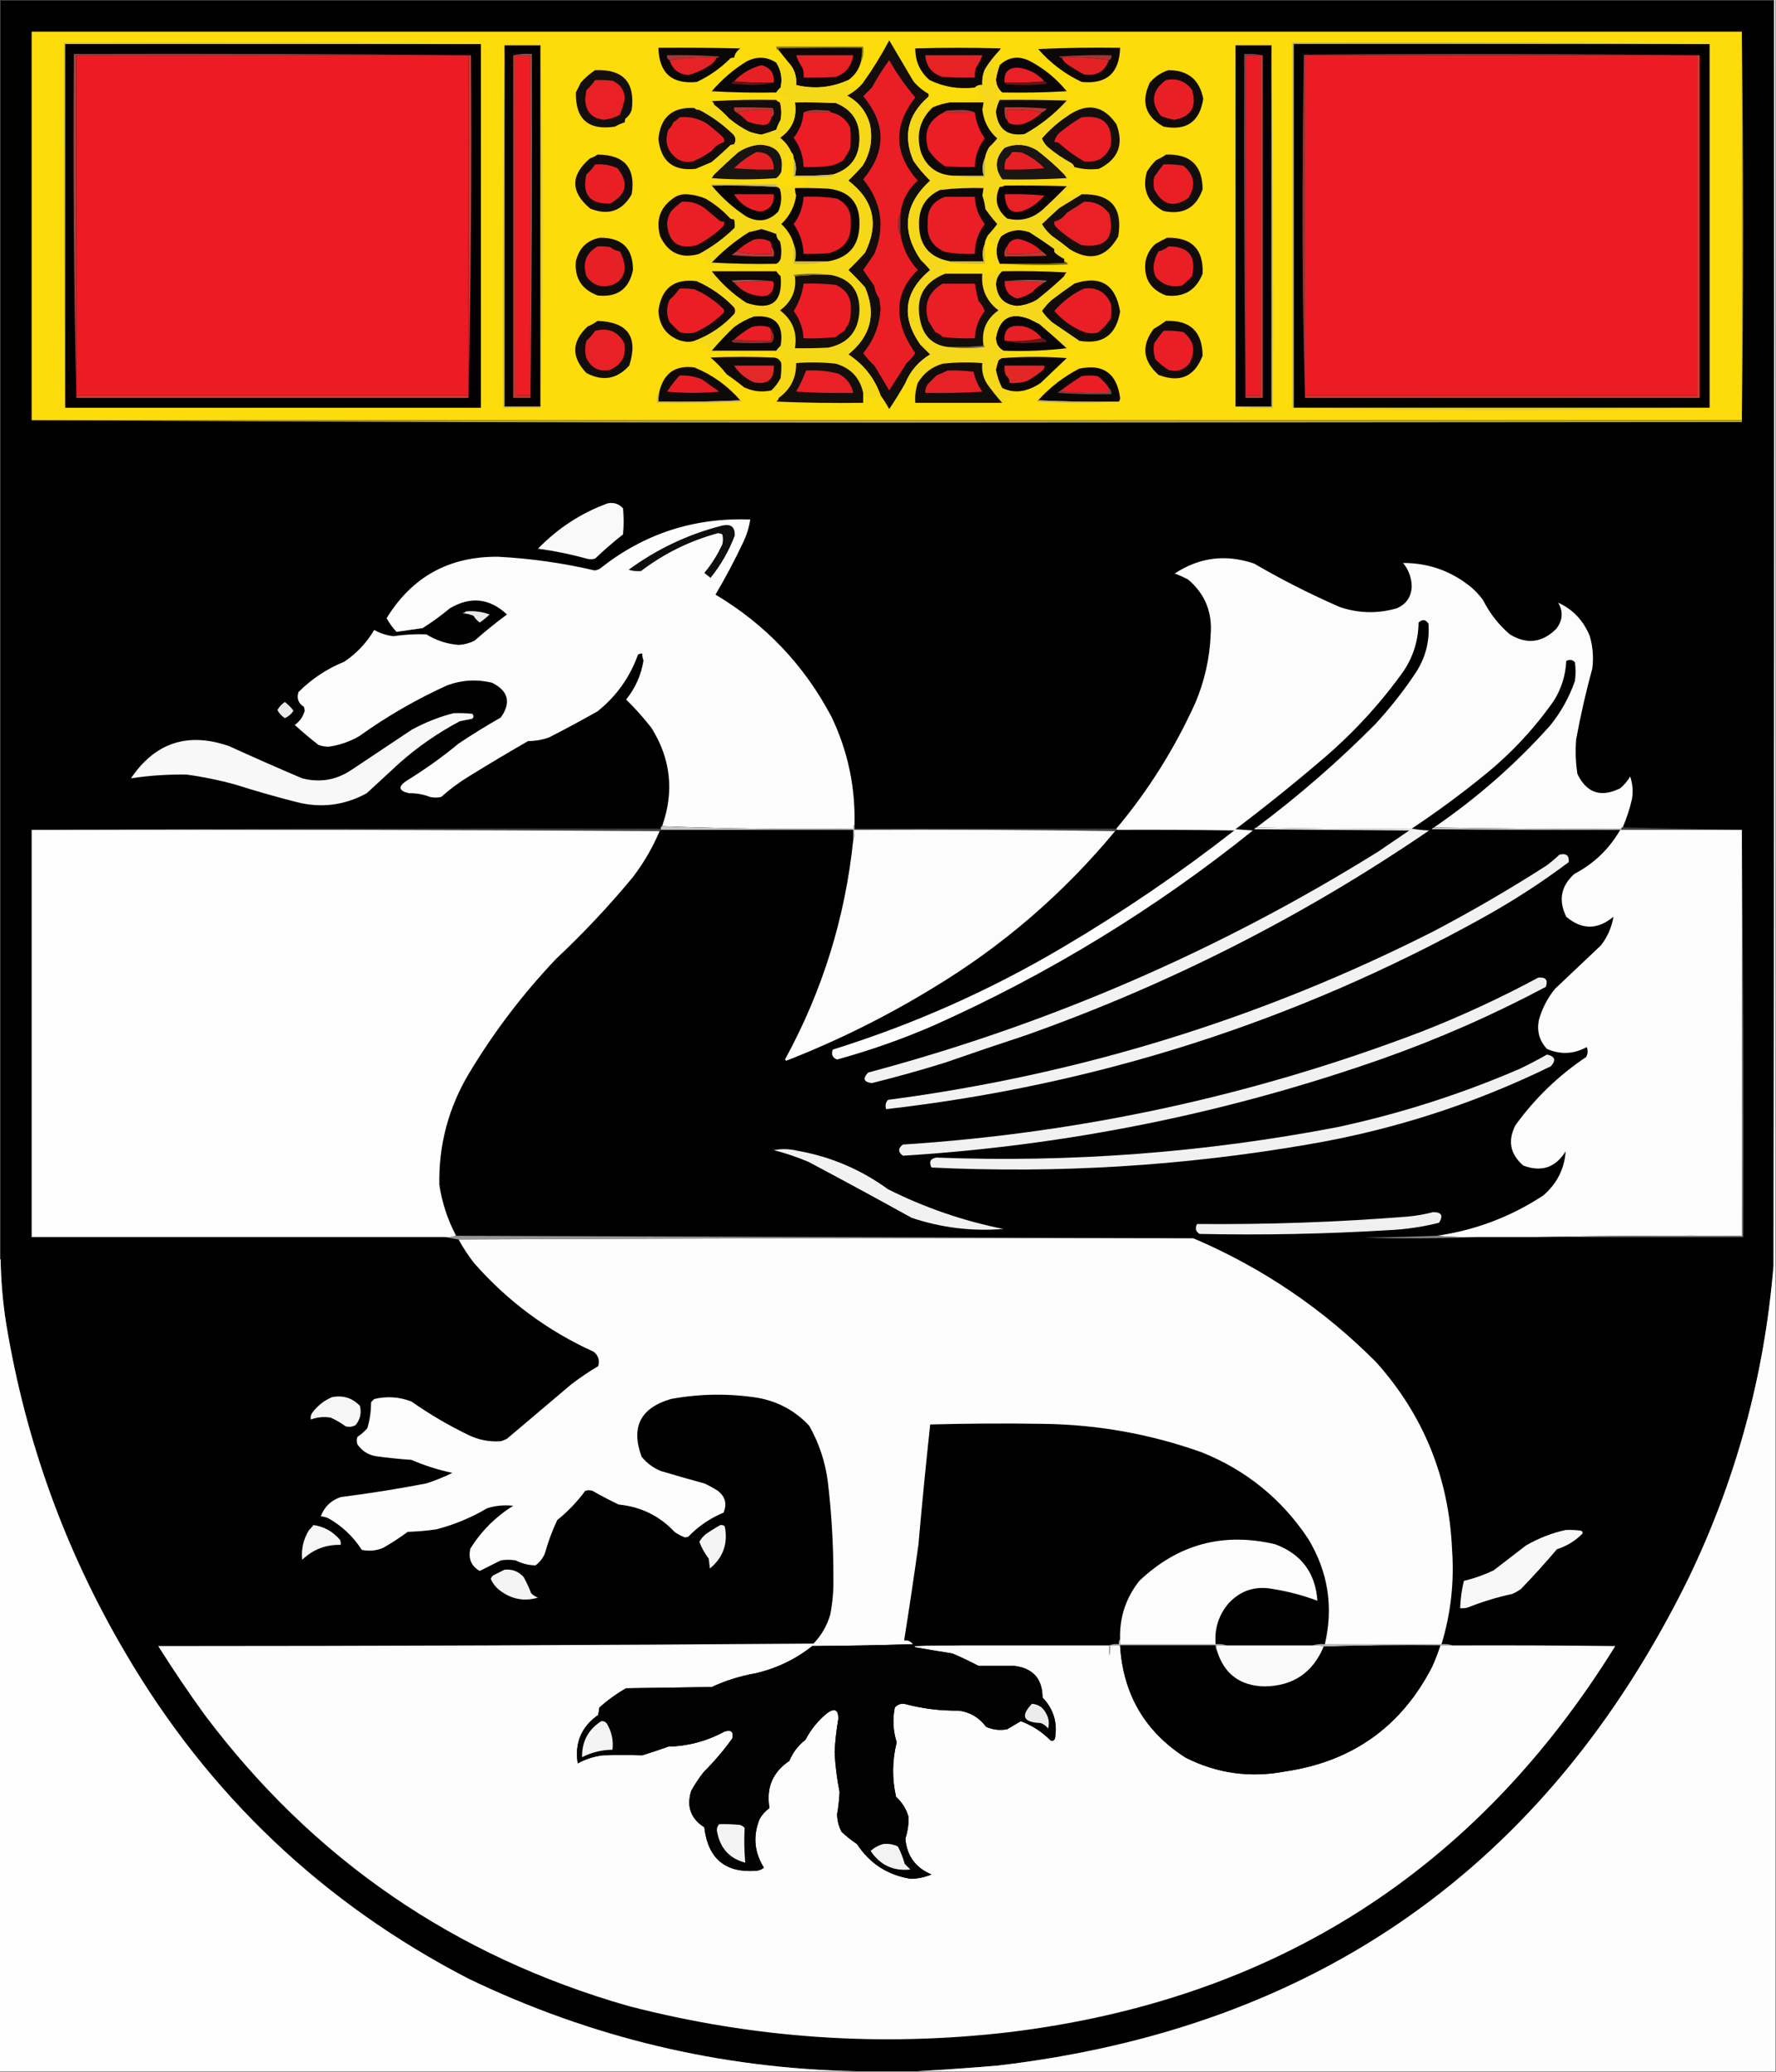 <?xml version="1.0" encoding="UTF-8"?>
<!DOCTYPE svg PUBLIC "-//W3C//DTD SVG 1.1//EN" "http://www.w3.org/Graphics/SVG/1.1/DTD/svg11.dtd">
<svg xmlns="http://www.w3.org/2000/svg" version="1.1" width="1431px" height="1669px" style="shape-rendering:geometricPrecision; text-rendering:geometricPrecision; image-rendering:optimizeQuality; fill-rule:evenodd; clip-rule:evenodd" xmlns:xlink="http://www.w3.org/1999/xlink">
<rect width="100%" height="100%" fill="#808080" stroke="none"/>
<g><path style="opacity:1" fill="#3f3f3f" d="M -0.5,-0.5 C 476.167,-0.5 952.833,-0.5 1429.5,-0.5C 1429.5,-0.167 1429.5,0.167 1429.5,0.5C 953.167,0.5 476.833,0.5 0.5,0.5C 0.5,338.5 0.5,676.5 0.5,1014.5C 0.167,1014.5 -0.167,1014.5 -0.5,1014.5C -0.5,676.167 -0.5,337.833 -0.5,-0.5 Z"/></g>
<g><path style="opacity:1" fill="#000000" d="M 1429.5,0.5 C 1429.67,340.167 1429.5,679.833 1429,1019.5C 1421.76,1108.11 1398.76,1192.45 1360,1272.5C 1246,1503.51 1060.5,1634.01 803.5,1664C 782.028,1665.79 760.695,1667.29 739.5,1668.5C 722.833,1668.5 706.167,1668.5 689.5,1668.5C 580.17,1666.26 476.17,1641.43 377.5,1594C 260.049,1533.22 167.883,1445.72 101,1331.5C 52.59,1249.28 20.59,1160.95 5,1066.5C 2.267,1049.27 0.767,1031.93 0.5,1014.5C 0.5,676.5 0.5,338.5 0.5,0.5C 476.833,0.5 953.167,0.5 1429.5,0.5 Z"/></g>
<g><path style="opacity:1" fill="#fcdc0a" d="M 1403.5,25.5 C 1403.5,129.833 1403.5,234.167 1403.5,338.5C 944.167,338.5 484.833,338.5 25.5,338.5C 25.5,234.167 25.5,129.833 25.5,25.5C 484.833,25.5 944.167,25.5 1403.5,25.5 Z"/></g>
<g><path style="opacity:1" fill="#c9bd6d" d="M 387.5,35.5 C 275.833,35.5 164.167,35.5 52.5,35.5C 52.5,133.167 52.5,230.833 52.5,328.5C 51.501,230.668 51.167,132.668 51.5,34.5C 163.668,34.167 275.668,34.501 387.5,35.5 Z"/></g>
<g><path style="opacity:1" fill="#aca47a" d="M 1377.5,35.5 C 1265.83,35.5 1154.17,35.5 1042.5,35.5C 1042.5,133.167 1042.5,230.833 1042.5,328.5C 1042.17,328.5 1041.83,328.5 1041.5,328.5C 1041.5,230.5 1041.5,132.5 1041.5,34.5C 1153.67,34.167 1265.67,34.501 1377.5,35.5 Z"/></g>
<g><path style="opacity:1" fill="#040001" d="M 387.5,35.5 C 387.5,133.167 387.5,230.833 387.5,328.5C 275.833,328.5 164.167,328.5 52.5,328.5C 52.5,230.833 52.5,133.167 52.5,35.5C 164.167,35.5 275.833,35.5 387.5,35.5 Z"/></g>
<g><path style="opacity:1" fill="#060101" d="M 406.5,36.5 C 416.167,36.5 425.833,36.5 435.5,36.5C 435.5,133.5 435.5,230.5 435.5,327.5C 425.833,327.5 416.167,327.5 406.5,327.5C 406.5,230.5 406.5,133.5 406.5,36.5 Z"/></g>
<g><path style="opacity:1" fill="#030101" d="M 1024.5,36.5 C 1024.5,133.5 1024.5,230.5 1024.5,327.5C 1014.83,327.5 1005.17,327.5 995.5,327.5C 995.5,230.5 995.5,133.5 995.5,36.5C 1005.17,36.5 1014.83,36.5 1024.5,36.5 Z"/></g>
<g><path style="opacity:1" fill="#030000" d="M 1377.5,35.5 C 1377.5,133.167 1377.5,230.833 1377.5,328.5C 1265.83,328.5 1154.17,328.5 1042.5,328.5C 1042.5,230.833 1042.5,133.167 1042.5,35.5C 1154.17,35.5 1265.83,35.5 1377.5,35.5 Z"/></g>
<g><path style="opacity:1" fill="#807113" d="M 693.5,50.5 C 694.272,46.548 694.605,42.548 694.5,38.5C 671.831,38.333 649.164,38.5 626.5,39C 627.056,39.383 627.389,39.883 627.5,40.5C 625.952,40.179 625.285,39.179 625.5,37.5C 648.833,37.5 672.167,37.5 695.5,37.5C 696.097,42.294 695.43,46.627 693.5,50.5 Z"/></g>
<g><path style="opacity:1" fill="#0d0807" d="M 693.5,50.5 C 691.778,56.367 688.445,61.034 683.5,64.5C 670.003,70.629 656.003,71.962 641.5,68.5C 642.07,61.542 640.07,55.542 635.5,50.5C 632.795,47.136 630.128,43.803 627.5,40.5C 627.389,39.883 627.056,39.383 626.5,39C 649.164,38.5 671.831,38.333 694.5,38.5C 694.605,42.548 694.272,46.548 693.5,50.5 Z"/></g>
<g><path style="opacity:1" fill="#0d0808" d="M 805.5,40.5 C 800.979,45.197 796.979,50.363 793.5,56C 791.894,60.012 791.228,64.179 791.5,68.5C 789.102,68.259 787.102,68.926 785.5,70.5C 772.574,72.046 760.407,70.046 749,64.5C 741.239,57.808 737.405,49.308 737.5,39C 760.5,38.333 783.5,38.333 806.5,39C 805.944,39.383 805.611,39.883 805.5,40.5 Z"/></g>
<g><path style="opacity:1" fill="#0a0707" d="M 530.5,38.5 C 552.503,38.333 574.503,38.5 596.5,39C 593.758,40.886 592.091,43.386 591.5,46.5C 590.448,46.35 589.448,46.517 588.5,47C 580.581,54.927 571.581,61.261 561.5,66C 541.358,68.029 531.024,58.863 530.5,38.5 Z"/></g>
<g><path style="opacity:1" fill="#a83636" d="M 577.5,46.5 C 564.456,45.853 551.789,46.52 539.5,48.5C 537.824,47.817 537.157,46.483 537.5,44.5C 551.516,44.167 565.516,44.501 579.5,45.5C 579.043,46.297 578.376,46.631 577.5,46.5 Z"/></g>
<g><path style="opacity:1" fill="#e52226" d="M 577.5,46.5 C 576.594,48.417 575.261,50.083 573.5,51.5C 567.732,55.678 561.399,58.678 554.5,60.5C 546.817,59.813 541.817,55.813 539.5,48.5C 551.789,46.52 564.456,45.853 577.5,46.5 Z"/></g>
<g><path style="opacity:1" fill="#e72225" d="M 745.5,44.5 C 760.833,44.5 776.167,44.5 791.5,44.5C 790.343,48.018 788.677,51.351 786.5,54.5C 785.52,57.087 785.187,59.753 785.5,62.5C 776.827,62.666 768.16,62.5 759.5,62C 750.883,59.226 746.216,53.393 745.5,44.5 Z"/></g>
<g><path style="opacity:1" fill="#a4423d" d="M 379.5,44.5 C 378.833,44.5 378.167,44.5 377.5,44.5C 272.167,44.5 166.833,44.5 61.5,44.5C 61.5,135.833 61.5,227.167 61.5,318.5C 61.5,319.167 61.5,319.833 61.5,320.5C 59.502,228.506 58.836,136.173 59.5,43.5C 166.335,43.167 273.001,43.501 379.5,44.5 Z"/></g>
<g><path style="opacity:1" fill="#ed1b24" d="M 377.5,44.5 C 377.5,135.833 377.5,227.167 377.5,318.5C 272.167,318.5 166.833,318.5 61.5,318.5C 61.5,227.167 61.5,135.833 61.5,44.5C 166.833,44.5 272.167,44.5 377.5,44.5 Z"/></g>
<g><path style="opacity:1" fill="#bf3b37" d="M 377.5,44.5 C 378.167,44.5 378.833,44.5 379.5,44.5C 380.164,136.839 379.498,228.839 377.5,320.5C 377.5,319.833 377.5,319.167 377.5,318.5C 377.5,227.167 377.5,135.833 377.5,44.5 Z"/></g>
<g><path style="opacity:1" fill="#b9b27c" d="M 406.5,36.5 C 406.5,133.5 406.5,230.5 406.5,327.5C 416.167,327.5 425.833,327.5 435.5,327.5C 435.5,327.833 435.5,328.167 435.5,328.5C 425.5,328.5 415.5,328.5 405.5,328.5C 405.167,230.999 405.501,133.665 406.5,36.5 Z"/></g>
<g><path style="opacity:1" fill="#ed1c25" d="M 415.5,44.5 C 419.5,44.5 423.5,44.5 427.5,44.5C 427.5,135.833 427.5,227.167 427.5,318.5C 423.5,318.5 419.5,318.5 415.5,318.5C 415.5,227.167 415.5,135.833 415.5,44.5 Z"/></g>
<g><path style="opacity:1" fill="#ebcd2c" d="M 435.5,36.5 C 436.833,84.829 437.5,133.495 437.5,182.5C 437.5,231.505 436.833,280.171 435.5,328.5C 435.5,328.167 435.5,327.833 435.5,327.5C 435.5,230.5 435.5,133.5 435.5,36.5 Z"/></g>
<g><path style="opacity:1" fill="#5d504e" d="M 1017.5,44.5 C 1016.83,44.5 1016.17,44.5 1015.5,44.5C 1011.5,44.5 1007.5,44.5 1003.5,44.5C 1003.5,135.833 1003.5,227.167 1003.5,318.5C 1003.5,319.167 1003.5,319.833 1003.5,320.5C 1002.5,228.335 1002.17,136.002 1002.5,43.5C 1007.69,43.179 1012.69,43.513 1017.5,44.5 Z"/></g>
<g><path style="opacity:1" fill="#ec1c24" d="M 1015.5,44.5 C 1015.5,135.833 1015.5,227.167 1015.5,318.5C 1011.5,318.5 1007.5,318.5 1003.5,318.5C 1003.5,227.167 1003.5,135.833 1003.5,44.5C 1007.5,44.5 1011.5,44.5 1015.5,44.5 Z"/></g>
<g><path style="opacity:1" fill="#bd382f" d="M 413.5,44.5 C 414.167,44.5 414.833,44.5 415.5,44.5C 415.5,135.833 415.5,227.167 415.5,318.5C 419.5,318.5 423.5,318.5 427.5,318.5C 427.5,319.167 427.5,319.833 427.5,320.5C 422.833,320.5 418.167,320.5 413.5,320.5C 413.5,228.5 413.5,136.5 413.5,44.5 Z"/></g>
<g><path style="opacity:1" fill="#e92125" d="M 641.5,44.5 C 656.833,44.5 672.167,44.5 687.5,44.5C 686.305,53.031 681.639,58.864 673.5,62C 664.84,62.5 656.173,62.666 647.5,62.5C 647.813,59.753 647.48,57.087 646.5,54.5C 644.323,51.351 642.657,48.018 641.5,44.5 Z"/></g>
<g><path style="opacity:1" fill="#0b0807" d="M 836.5,39.5 C 858.327,38.503 880.327,38.169 902.5,38.5C 901.988,58.85 891.654,68.016 871.5,66C 857.898,59.544 846.231,50.711 836.5,39.5 Z"/></g>
<g><path style="opacity:1" fill="#e42226" d="M 855.5,46.5 C 868.544,45.853 881.211,46.52 893.5,48.5C 890.104,57.706 883.437,61.539 873.5,60C 868.676,57.422 864.01,54.588 859.5,51.5C 857.739,50.083 856.406,48.417 855.5,46.5 Z"/></g>
<g><path style="opacity:1" fill="#a63334" d="M 893.5,48.5 C 881.211,46.52 868.544,45.853 855.5,46.5C 854.624,46.631 853.957,46.297 853.5,45.5C 867.484,44.501 881.484,44.167 895.5,44.5C 895.843,46.483 895.176,47.817 893.5,48.5 Z"/></g>
<g><path style="opacity:1" fill="#965e52" d="M 413.5,44.5 C 418.305,43.513 423.305,43.179 428.5,43.5C 428.833,136.002 428.499,228.335 427.5,320.5C 427.5,319.833 427.5,319.167 427.5,318.5C 427.5,227.167 427.5,135.833 427.5,44.5C 423.5,44.5 419.5,44.5 415.5,44.5C 414.833,44.5 414.167,44.5 413.5,44.5 Z"/></g>
<g><path style="opacity:1" fill="#883934" d="M 1369.5,44.5 C 1368.83,44.5 1368.17,44.5 1367.5,44.5C 1262.17,44.5 1156.83,44.5 1051.5,44.5C 1051.5,135.833 1051.5,227.167 1051.5,318.5C 1051.5,319.167 1051.5,319.833 1051.5,320.5C 1050.17,274.838 1049.5,228.838 1049.5,182.5C 1049.5,136.263 1049.83,90.096 1050.5,44C 1157,43.167 1263.33,43.334 1369.5,44.5 Z"/></g>
<g><path style="opacity:1" fill="#080606" d="M 625.5,50.5 C 629.351,56.525 630.518,63.191 629,70.5C 627.624,71.705 626.458,73.038 625.5,74.5C 608.154,74.833 590.821,74.499 573.5,73.5C 581.662,63.995 590.996,55.995 601.5,49.5C 609.881,45.239 617.881,45.572 625.5,50.5 Z"/></g>
<g><path style="opacity:1" fill="#e62126" d="M 623.5,66.5 C 612.654,66.828 601.987,66.494 591.5,65.5C 597.539,59.159 604.872,54.826 613.5,52.5C 620.714,54.382 624.047,59.049 623.5,66.5 Z"/></g>
<g><path style="opacity:1" fill="#0a0607" d="M 807.5,74.5 C 804.311,71.804 802.644,68.304 802.5,64C 803.133,59.991 804.133,56.158 805.5,52.5C 812.518,45.891 820.518,44.724 829.5,49C 841.09,55.078 851.09,63.244 859.5,73.5C 842.179,74.499 824.846,74.833 807.5,74.5 Z"/></g>
<g><path style="opacity:1" fill="#e72126" d="M 841.5,65.5 C 831.013,66.494 820.346,66.828 809.5,66.5C 808.704,58.299 812.371,54.299 820.5,54.5C 828.898,55.58 835.898,59.246 841.5,65.5 Z"/></g>
<g><path style="opacity:1" fill="#b9ae7a" d="M 1024.5,36.5 C 1025.5,133.665 1025.83,230.999 1025.5,328.5C 1015.32,328.827 1005.32,328.494 995.5,327.5C 1005.17,327.5 1014.83,327.5 1024.5,327.5C 1024.5,230.5 1024.5,133.5 1024.5,36.5 Z"/></g>
<g><path style="opacity:1" fill="#631519" d="M 591.5,65.5 C 601.987,66.494 612.654,66.828 623.5,66.5C 618.208,67.829 612.542,68.496 606.5,68.5C 600.833,68.167 595.167,67.833 589.5,67.5C 589.855,66.478 590.522,65.811 591.5,65.5 Z"/></g>
<g><path style="opacity:1" fill="#64151a" d="M 841.5,65.5 C 842.478,65.811 843.145,66.478 843.5,67.5C 832.849,68.666 822.182,68.832 811.5,68C 810.584,67.722 809.918,67.222 809.5,66.5C 820.346,66.828 831.013,66.494 841.5,65.5 Z"/></g>
<g><path style="opacity:1" fill="#130d0c" d="M 747.5,78.5 C 731.36,92.749 727.526,109.749 736,129.5C 739.929,135.267 744.429,140.6 749.5,145.5C 728.455,164.698 725.955,186.032 742,209.5C 744.683,212.016 747.183,214.683 749.5,217.5C 728.487,235.027 725.82,255.027 741.5,277.5C 744.167,280.167 746.833,282.833 749.5,285.5C 740.321,291.01 733.654,298.677 729.5,308.5C 725.446,315.594 721.113,322.594 716.5,329.5C 714.341,325.626 712.007,321.959 709.5,318.5C 704.608,304.599 695.941,293.599 683.5,285.5C 701.672,270.832 706.172,252.832 697,231.5C 692.709,226.708 688.209,222.041 683.5,217.5C 688.154,213.012 692.654,208.345 697,203.5C 708.427,180.373 703.927,161.039 683.5,145.5C 687.488,141.678 691.321,137.678 695,133.5C 701.262,123.455 703.262,112.455 701,100.5C 698.207,90.037 692.04,82.204 682.5,77C 687.613,74.282 691.946,70.782 695.5,66.5C 703.191,55.762 710.191,44.429 716.5,32.5C 723.004,43.509 729.504,54.509 736,65.5C 739.422,69.595 743.422,72.928 748,75.5C 748.47,76.577 748.303,77.577 747.5,78.5 Z"/></g>
<g><path style="opacity:1" fill="#130f0e" d="M 479.5,56.5 C 502.068,55.565 511.901,66.231 509,88.5C 508.07,91.362 506.403,93.695 504,95.5C 503.517,96.448 503.351,97.448 503.5,98.5C 500.777,99.352 498.11,100.519 495.5,102C 474.104,105.269 463.604,96.103 464,74.5C 465.333,71.833 466.667,69.167 468,66.5C 471.563,62.557 475.396,59.224 479.5,56.5 Z"/></g>
<g><path style="opacity:1" fill="#e92025" d="M 479.5,64.5 C 484.179,64.334 488.845,64.501 493.5,65C 499.841,67.829 503.175,72.662 503.5,79.5C 502.434,83.952 501.101,88.285 499.5,92.5C 495.484,94.664 491.151,95.997 486.5,96.5C 476.623,95.283 471.623,89.616 471.5,79.5C 471.833,77.167 472.167,74.833 472.5,72.5C 475.251,70.09 477.585,67.423 479.5,64.5 Z"/></g>
<g><path style="opacity:1" fill="#140f0d" d="M 865.5,134.5 C 865.063,132.926 864.063,131.759 862.5,131C 856.473,127.704 850.806,123.871 845.5,119.5C 842.73,117.399 840.73,114.732 839.5,111.5C 845.981,104.007 853.315,97.674 861.5,92.5C 876.505,82.636 889.172,85.136 899.5,100C 905.724,116.221 901.057,128.221 885.5,136C 878.687,136.871 872.021,136.371 865.5,134.5 Z"/></g>
<g><path style="opacity:1" fill="#110b0b" d="M 671.5,140.5 C 661.198,141.4 650.865,141.733 640.5,141.5C 641.85,136.619 641.517,131.952 639.5,127.5C 639.598,125.447 638.931,123.78 637.5,122.5C 635.503,117.988 632.503,114.155 628.5,111C 638.386,104.052 642.386,94.552 640.5,82.5C 651.505,82.334 662.505,82.5 673.5,83C 686.189,88.022 692.523,97.356 692.5,111C 692.735,126.044 685.735,135.877 671.5,140.5 Z"/></g>
<g><path style="opacity:1" fill="#0f0b0a" d="M 941.5,56.5 C 957.174,56.511 966.507,64.178 969.5,79.5C 966.74,98.058 956.073,105.558 937.5,102C 922.808,93.809 919.142,81.976 926.5,66.5C 930.68,61.697 935.68,58.364 941.5,56.5 Z"/></g>
<g><path style="opacity:1" fill="#e82025" d="M 939.5,64.5 C 948.319,62.737 955.319,65.404 960.5,72.5C 964.537,86.118 959.704,94.118 946,96.5C 942.414,95.805 938.914,94.805 935.5,93.5C 926.74,82.397 928.074,72.73 939.5,64.5 Z"/></g>
<g><path style="opacity:1" fill="#110d0b" d="M 625.5,80.5 C 626.261,81.391 627.261,82.058 628.5,82.5C 629.662,87.131 629.828,91.798 629,96.5C 627.519,99.11 626.352,101.777 625.5,104.5C 621.566,106.033 617.566,107.367 613.5,108.5C 610.102,107.97 606.768,107.137 603.5,106C 597.782,103.12 592.448,99.62 587.5,95.5C 583.785,91.449 579.785,87.782 575.5,84.5C 575.279,83.265 574.612,82.265 573.5,81.5C 590.821,80.501 608.154,80.167 625.5,80.5 Z"/></g>
<g><path style="opacity:1" fill="#ea1e25" d="M 725.5,172.5 C 724.188,174.743 723.522,177.41 723.5,180.5C 723.522,183.59 724.188,186.257 725.5,188.5C 727.222,199.61 731.889,209.277 739.5,217.5C 724.483,231.907 720.817,248.907 728.5,268.5C 730.993,274.157 733.993,279.49 737.5,284.5C 735.539,287.463 733.206,290.129 730.5,292.5C 725.833,299.833 721.167,307.167 716.5,314.5C 712.5,307.833 708.5,301.167 704.5,294.5C 701.13,291.465 698.13,288.132 695.5,284.5C 704.112,273.991 708.779,261.991 709.5,248.5C 709.167,245.833 708.833,243.167 708.5,240.5C 706.333,237.531 704.999,234.197 704.5,230.5C 701.47,226.146 698.47,221.812 695.5,217.5C 698.47,213.188 701.47,208.854 704.5,204.5C 713.352,182.735 710.352,162.735 695.5,144.5C 714.106,122.061 714.106,99.728 695.5,77.5C 697.833,75.167 700.167,72.833 702.5,70.5C 706.667,62.828 711.334,55.495 716.5,48.5C 722.515,59.2 729.515,69.2 737.5,78.5C 719.566,101.502 720.233,123.835 739.5,145.5C 731.394,152.712 726.727,161.712 725.5,172.5 Z"/></g>
<g><path style="opacity:1" fill="#ea1e25" d="M 871.5,94.5 C 889.063,92.319 896.896,99.986 895,117.5C 891.016,127.239 883.85,131.406 873.5,130C 866.302,125.901 859.636,121.068 853.5,115.5C 852.311,114.571 850.978,114.238 849.5,114.5C 850.218,110.758 852.218,107.758 855.5,105.5C 860.641,101.326 865.974,97.66 871.5,94.5 Z"/></g>
<g><path style="opacity:1" fill="#110d0b" d="M 563.5,88.5 C 572.969,93.414 581.636,99.58 589.5,107C 592.767,109.573 593.434,112.739 591.5,116.5C 590.448,116.351 589.448,116.517 588.5,117C 583.551,121.794 578.551,126.294 573.5,130.5C 569.229,132.297 564.896,134.13 560.5,136C 542.524,138.028 532.524,130.028 530.5,112C 532.167,94.341 541.833,86.008 559.5,87C 560.563,88.188 561.897,88.688 563.5,88.5 Z"/></g>
<g><path style="opacity:1" fill="#ea1f25" d="M 547.5,94.5 C 555.426,93.678 562.759,95.344 569.5,99.5C 574.019,102.929 578.352,106.596 582.5,110.5C 583.429,111.689 583.762,113.022 583.5,114.5C 579.412,115.562 576.079,117.896 573.5,121.5C 568.816,124.844 563.816,127.677 558.5,130C 554.299,130.922 550.299,130.422 546.5,128.5C 537.781,122.573 535.114,114.573 538.5,104.5C 540.329,102.844 541.663,100.844 542.5,98.5C 544.489,97.368 546.156,96.035 547.5,94.5 Z"/></g>
<g><path style="opacity:1" fill="#120c0c" d="M 481.5,124.5 C 503.186,124.672 512.352,135.339 509,156.5C 501.282,170.073 490.115,173.907 475.5,168C 459.546,154.577 459.546,141.077 475.5,127.5C 477.745,126.792 479.745,125.792 481.5,124.5 Z"/></g>
<g><path style="opacity:1" fill="#191614" d="M 857.5,140.5 C 858.141,141.482 858.807,142.482 859.5,143.5C 842.179,144.5 824.846,144.833 807.5,144.5C 801.057,135.596 801.724,127.096 809.5,119C 818.466,115.358 827.133,116.025 835.5,121C 843.299,126.965 850.632,133.465 857.5,140.5 Z"/></g>
<g><path style="opacity:1" fill="#171412" d="M 629.5,138.5 C 628.594,140.417 627.261,142.083 625.5,143.5C 608.167,144.833 590.833,144.833 573.5,143.5C 574.193,142.482 574.859,141.482 575.5,140.5C 581.825,134.343 588.325,128.343 595,122.5C 600.349,118.995 606.183,116.995 612.5,116.5C 626.264,117.303 631.931,124.636 629.5,138.5 Z"/></g>
<g><path style="opacity:1" fill="#e91f25" d="M 479.5,132.5 C 485.798,131.923 491.798,132.923 497.5,135.5C 506.964,147.268 504.964,156.768 491.5,164C 475.122,164.445 468.788,156.612 472.5,140.5C 475.251,138.09 477.585,135.423 479.5,132.5 Z"/></g>
<g><path style="opacity:1" fill="#c0b36d" d="M 639.5,127.5 C 641.517,131.952 641.85,136.619 640.5,141.5C 650.865,141.733 661.198,141.4 671.5,140.5C 671.082,141.222 670.416,141.722 669.5,142C 662.174,142.5 654.841,142.666 647.5,142.5C 644.833,142.5 642.167,142.5 639.5,142.5C 639.5,137.5 639.5,132.5 639.5,127.5 Z"/></g>
<g><path style="opacity:1" fill="#100b0b" d="M 569.5,160.5 C 576.486,164.671 582.819,169.838 588.5,176C 589.448,176.483 590.448,176.649 591.5,176.5C 592.167,178.819 592.334,181.153 592,183.5C 583.436,191.916 573.936,198.916 563.5,204.5C 548.991,208.659 538.491,203.992 532,190.5C 528.144,177.069 531.977,166.569 543.5,159C 546.507,157.075 549.84,156.241 553.5,156.5C 559.145,156.831 564.479,158.164 569.5,160.5 Z"/></g>
<g><path style="opacity:1" fill="#120e0d" d="M 939.5,124.5 C 959.038,123.875 968.871,133.208 969,152.5C 963.781,167.486 953.281,173.319 937.5,170C 924.686,163.153 920.186,152.653 924,138.5C 926.111,135.052 928.611,131.886 931.5,129C 934.412,127.768 937.078,126.268 939.5,124.5 Z"/></g>
<g><path style="opacity:1" fill="#ea1f25" d="M 937.5,132.5 C 942.875,132.172 948.208,132.505 953.5,133.5C 962.466,140.921 963.799,149.588 957.5,159.5C 945.904,167.59 936.737,165.256 930,152.5C 929.333,149.167 929.333,145.833 930,142.5C 932.356,138.988 934.856,135.655 937.5,132.5 Z"/></g>
<g><path style="opacity:1" fill="#140e0d" d="M 871.5,156.5 C 895.049,155.904 904.882,167.237 901,190.5C 891.343,207.574 878.177,210.907 861.5,200.5C 857.017,196.863 852.35,193.363 847.5,190C 844.238,187.246 841.571,184.079 839.5,180.5C 844.06,176.168 848.727,171.834 853.5,167.5C 859.548,163.758 865.548,160.091 871.5,156.5 Z"/></g>
<g><path style="opacity:1" fill="#e92025" d="M 873.5,162.5 C 882.143,162.112 888.976,165.446 894,172.5C 898.398,191.749 890.898,200.082 871.5,197.5C 863.727,193.541 856.727,188.541 850.5,182.5C 849.571,181.311 849.238,179.978 849.5,178.5C 853.588,177.438 856.921,175.104 859.5,171.5C 864.241,168.472 868.908,165.472 873.5,162.5 Z"/></g>
<g><path style="opacity:1" fill="#ea1e25" d="M 549.5,162.5 C 556.087,162.018 562.087,163.685 567.5,167.5C 571.5,170.833 575.5,174.167 579.5,177.5C 580.689,178.429 582.022,178.762 583.5,178.5C 583.762,179.978 583.429,181.311 582.5,182.5C 576.273,188.541 569.273,193.541 561.5,197.5C 546.822,201.167 538.822,195.5 537.5,180.5C 537.654,176.902 538.654,173.569 540.5,170.5C 543.294,167.359 546.294,164.693 549.5,162.5 Z"/></g>
<g><path style="opacity:1" fill="#922f2c" d="M 725.5,172.5 C 725.5,177.833 725.5,183.167 725.5,188.5C 724.188,186.257 723.522,183.59 723.5,180.5C 723.522,177.41 724.188,174.743 725.5,172.5 Z"/></g>
<g><path style="opacity:1" fill="#ed1b24" d="M 1367.5,44.5 C 1367.5,135.833 1367.5,227.167 1367.5,318.5C 1262.17,318.5 1156.83,318.5 1051.5,318.5C 1051.5,227.167 1051.5,135.833 1051.5,44.5C 1156.83,44.5 1262.17,44.5 1367.5,44.5 Z"/></g>
<g><path style="opacity:1" fill="#100c0a" d="M 483.5,191.5 C 501.211,191.379 510.044,200.045 510,217.5C 506.814,232.905 497.314,239.739 481.5,238C 468.671,233.155 462.837,223.989 464,210.5C 466.514,199.816 473.014,193.483 483.5,191.5 Z"/></g>
<g><path style="opacity:1" fill="#110c0b" d="M 940.5,191.5 C 960.329,191.161 969.829,200.828 969,220.5C 963.642,233.928 953.808,239.761 939.5,238C 926.822,233.228 921.322,224.062 923,210.5C 924.134,204.892 926.8,200.226 931,196.5C 934.165,194.669 937.332,193.003 940.5,191.5 Z"/></g>
<g><path style="opacity:1" fill="#c13b34" d="M 1015.5,44.5 C 1016.17,44.5 1016.83,44.5 1017.5,44.5C 1017.5,136.5 1017.5,228.5 1017.5,320.5C 1012.83,320.5 1008.17,320.5 1003.5,320.5C 1003.5,319.833 1003.5,319.167 1003.5,318.5C 1007.5,318.5 1011.5,318.5 1015.5,318.5C 1015.5,227.167 1015.5,135.833 1015.5,44.5 Z"/></g>
<g><path style="opacity:1" fill="#0b0807" d="M 857.5,208.5 C 857.5,209.167 857.5,209.833 857.5,210.5C 857.611,211.117 857.944,211.617 858.5,212C 841.837,212.5 825.17,212.667 808.5,212.5C 807.5,212.5 806.5,212.5 805.5,212.5C 801.836,205.084 802.169,197.751 806.5,190.5C 813.431,185.268 821.097,184.102 829.5,187C 836.331,191.345 842.998,195.845 849.5,200.5C 849.351,201.552 849.517,202.552 850,203.5C 852.335,205.501 854.835,207.168 857.5,208.5 Z"/></g>
<g><path style="opacity:1" fill="#e72026" d="M 481.5,198.5 C 484.85,198.335 488.183,198.502 491.5,199C 493.884,200.902 496.551,202.069 499.5,202.5C 501.664,206.516 502.997,210.849 503.5,215.5C 503.103,222.302 499.77,226.969 493.5,229.5C 484.704,232.257 477.704,229.924 472.5,222.5C 469.121,211.844 472.121,203.844 481.5,198.5 Z"/></g>
<g><path style="opacity:1" fill="#ea1f25" d="M 941.5,198.5 C 957.783,198.461 964.117,206.461 960.5,222.5C 957.984,225.183 955.317,227.683 952.5,230C 944.185,231.82 937.185,229.654 931.5,223.5C 930.014,220.706 929.347,217.706 929.5,214.5C 929.937,210.114 931.27,206.114 933.5,202.5C 936.508,201.77 939.175,200.436 941.5,198.5 Z"/></g>
<g><path style="opacity:1" fill="#7a6704" d="M 857.5,210.5 C 858.922,210.75 859.922,211.583 860.5,213C 842.995,213.829 825.662,213.662 808.5,212.5C 825.17,212.667 841.837,212.5 858.5,212C 857.944,211.617 857.611,211.117 857.5,210.5 Z"/></g>
<g><path style="opacity:1" fill="#0e0808" d="M 807.5,218.5 C 824.846,218.167 842.179,218.5 859.5,219.5C 858.388,220.265 857.721,221.265 857.5,222.5C 850.501,229.162 843.168,235.495 835.5,241.5C 830.551,244.372 825.217,246.039 819.5,246.5C 809.005,245.503 803.338,239.67 802.5,229C 802.644,224.696 804.311,221.196 807.5,218.5 Z"/></g>
<g><path style="opacity:1" fill="#100c0a" d="M 869.5,274.5 C 862.223,269.58 854.889,264.58 847.5,259.5C 844.462,256.797 841.795,253.797 839.5,250.5C 841.795,247.203 844.462,244.203 847.5,241.5C 853.466,236.971 859.466,232.638 865.5,228.5C 886.558,221.48 898.891,228.98 902.5,251C 899.366,269.976 888.366,277.809 869.5,274.5 Z"/></g>
<g><path style="opacity:1" fill="#ea1f25" d="M 873.5,232.5 C 883.616,231.143 890.783,235.143 895,244.5C 895.667,248.5 895.667,252.5 895,256.5C 892.21,260.958 888.71,264.792 884.5,268C 880.789,268.825 877.122,268.659 873.5,267.5C 864.064,263.711 856.064,258.044 849.5,250.5C 853.038,246.386 857.038,242.719 861.5,239.5C 865.364,236.583 869.364,234.25 873.5,232.5 Z"/></g>
<g><path style="opacity:1" fill="#100b0a" d="M 561.5,226.5 C 572.768,231.46 582.768,238.46 591.5,247.5C 592.485,249.098 592.651,250.765 592,252.5C 582.689,262.819 571.523,270.319 558.5,275C 555.112,275.659 551.779,275.492 548.5,274.5C 537.209,270.625 531.209,262.625 530.5,250.5C 532.864,232.156 543.198,224.156 561.5,226.5 Z"/></g>
<g><path style="opacity:1" fill="#eb1e25" d="M 547.5,232.5 C 551.514,232.334 555.514,232.501 559.5,233C 568.122,236.796 575.789,241.963 582.5,248.5C 583.833,249.833 583.833,251.167 582.5,252.5C 575.789,259.037 568.122,264.204 559.5,268C 555.459,268.827 551.459,268.66 547.5,267.5C 544.833,264.833 542.167,262.167 539.5,259.5C 536.833,253.5 536.833,247.5 539.5,241.5C 542.583,238.758 545.249,235.758 547.5,232.5 Z"/></g>
<g><path style="opacity:1" fill="#120e0d" d="M 481.5,258.5 C 505.915,259.397 514.415,271.397 507,294.5C 497.177,305.431 485.677,307.431 472.5,300.5C 460.177,287.593 460.511,275.093 473.5,263C 476.448,261.763 479.115,260.263 481.5,258.5 Z"/></g>
<g><path style="opacity:1" fill="#080506" d="M 859.5,280.5 C 842.866,282.486 825.866,283.152 808.5,282.5C 804.403,280.275 802.403,276.775 802.5,272C 805.405,256.137 814.405,251.137 829.5,257C 832.167,258.333 834.833,259.667 837.5,261C 845.022,267.359 852.355,273.859 859.5,280.5 Z"/></g>
<g><path style="opacity:1" fill="#f5d81c" d="M 805.5,40.5 C 805.123,42.258 804.456,43.925 803.5,45.5C 803.723,46.967 804.056,48.467 804.5,50C 802.866,50.493 801.199,50.66 799.5,50.5C 799.5,51.833 799.5,53.167 799.5,54.5C 801.718,54.386 803.718,53.72 805.5,52.5C 804.133,56.158 803.133,59.991 802.5,64C 802.644,68.304 804.311,71.804 807.5,74.5C 801.118,73.382 800.285,75.049 805,79.5C 823.757,78.507 842.59,78.174 861.5,78.5C 860.398,82.101 859.398,85.767 858.5,89.5C 858.516,91.516 859.516,92.516 861.5,92.5C 853.315,97.674 845.981,104.007 839.5,111.5C 840.73,114.732 842.73,117.399 845.5,119.5C 850.806,123.871 856.473,127.704 862.5,131C 864.063,131.759 865.063,132.926 865.5,134.5C 863.661,135.582 861.661,136.415 859.5,137C 858.177,137.816 857.511,138.983 857.5,140.5C 850.632,133.465 843.299,126.965 835.5,121C 827.133,116.025 818.466,115.358 809.5,119C 801.724,127.096 801.057,135.596 807.5,144.5C 806.28,146.282 805.614,148.282 805.5,150.5C 800.919,160.409 802.919,168.909 811.5,176C 822.45,178.641 832.117,176.141 840.5,168.5C 846.986,162.515 853.319,156.348 859.5,150C 842.837,149.5 826.17,149.333 809.5,149.5C 826.671,148.173 844.005,148.173 861.5,149.5C 862.811,150.258 863.311,151.258 863,152.5C 862.667,152.167 862.333,151.833 862,151.5C 853.089,156.706 853.589,158.873 863.5,158C 862.795,156.443 863.461,155.277 865.5,154.5C 866.696,154.846 866.696,155.346 865.5,156C 867.473,156.495 869.473,156.662 871.5,156.5C 865.548,160.091 859.548,163.758 853.5,167.5C 848.727,171.834 844.06,176.168 839.5,180.5C 841.571,184.079 844.238,187.246 847.5,190C 852.35,193.363 857.017,196.863 861.5,200.5C 859.528,201.451 857.528,202.451 855.5,203.5C 856.025,204.192 856.692,204.692 857.5,205C 856.829,205.986 856.829,207.153 857.5,208.5C 854.835,207.168 852.335,205.501 850,203.5C 849.517,202.552 849.351,201.552 849.5,200.5C 842.998,195.845 836.331,191.345 829.5,187C 821.097,184.102 813.431,185.268 806.5,190.5C 802.169,197.751 801.836,205.084 805.5,212.5C 803.528,211.549 801.528,210.549 799.5,209.5C 801.525,205.069 802.025,200.402 801,195.5C 799.984,196.634 799.317,196.301 799,194.5C 798.667,195.167 798.333,195.833 798,196.5C 797.781,195.062 797.281,193.729 796.5,192.5C 795.712,193.77 794.712,194.77 793.5,195.5C 794.045,193.407 794.878,191.407 796,189.5C 798.688,186.646 801.188,183.646 803.5,180.5C 800.143,176.644 796.976,172.644 794,168.5C 793.593,164.716 792.759,161.049 791.5,157.5C 791.84,155.488 792.173,153.488 792.5,151.5C 780.79,151.168 769.124,151.668 757.5,153C 745.98,158.389 740.313,167.556 740.5,180.5C 740.533,197.525 748.866,207.525 765.5,210.5C 765.5,210.833 765.5,211.167 765.5,211.5C 763.78,212.751 763.447,214.251 764.5,216C 762.731,217.019 761.064,217.186 759.5,216.5C 756.181,219.82 756.848,221.154 761.5,220.5C 743.46,227.719 736.96,241.052 742,260.5C 744.991,271.601 752.158,277.935 763.5,279.5C 773.341,280.823 783.341,280.823 793.5,279.5C 793.376,278.893 793.043,278.56 792.5,278.5C 790.584,266.5 794.584,257 804.5,250C 794.712,242.509 790.379,232.675 791.5,220.5C 793.492,220.328 795.158,220.995 796.5,222.5C 797.429,221.311 797.762,219.978 797.5,218.5C 799.451,218.227 800.951,218.893 802,220.5C 803.188,219.437 803.688,218.103 803.5,216.5C 805.483,216.157 806.817,216.824 807.5,218.5C 804.311,221.196 802.644,224.696 802.5,229C 803.338,239.67 809.005,245.503 819.5,246.5C 825.217,246.039 830.551,244.372 835.5,241.5C 843.168,235.495 850.501,229.162 857.5,222.5C 857.5,224.5 857.5,226.5 857.5,228.5C 860.167,228.5 862.833,228.5 865.5,228.5C 859.466,232.638 853.466,236.971 847.5,241.5C 844.462,244.203 841.795,247.203 839.5,250.5C 841.795,253.797 844.462,256.797 847.5,259.5C 854.889,264.58 862.223,269.58 869.5,274.5C 865.568,274.465 862.401,273.465 860,271.5C 859.735,273.163 860.235,274.663 861.5,276C 858.833,276.667 858.833,277.333 861.5,278C 860.244,278.417 859.577,279.25 859.5,280.5C 852.355,273.859 845.022,267.359 837.5,261C 834.833,259.667 832.167,258.333 829.5,257C 814.405,251.137 805.405,256.137 802.5,272C 802.403,276.775 804.403,280.275 808.5,282.5C 808.461,283.583 808.127,284.583 807.5,285.5C 825.491,286.333 843.491,286.833 861.5,287C 860.956,287.717 860.289,288.217 859.5,288.5C 842.313,287.187 824.98,287.187 807.5,288.5C 806.328,288.919 805.328,289.585 804.5,290.5C 803.674,292.959 803.007,295.459 802.5,298C 803.494,303.135 805.161,307.969 807.5,312.5C 813.23,315.299 819.23,315.966 825.5,314.5C 822.663,316.402 819.329,317.069 815.5,316.5C 815.813,319.247 815.48,321.914 814.5,324.5C 813.571,323.311 813.238,321.978 813.5,320.5C 809.743,320.286 809.076,321.286 811.5,323.5C 810.311,324.429 808.978,324.762 807.5,324.5C 803.274,319.733 799.274,314.733 795.5,309.5C 792.145,304.314 790.812,298.647 791.5,292.5C 780.777,291.642 770.11,291.809 759.5,293C 750.741,295.538 744.074,300.704 739.5,308.5C 738.918,307.069 738.085,305.736 737,304.5C 736.667,305.5 736.333,306.5 736,307.5C 735.275,306.941 734.442,306.608 733.5,306.5C 732.133,307.225 730.8,307.892 729.5,308.5C 733.654,298.677 740.321,291.01 749.5,285.5C 746.833,282.833 744.167,280.167 741.5,277.5C 725.82,255.027 728.487,235.027 749.5,217.5C 747.183,214.683 744.683,212.016 742,209.5C 725.955,186.032 728.455,164.698 749.5,145.5C 744.429,140.6 739.929,135.267 736,129.5C 727.526,109.749 731.36,92.749 747.5,78.5C 747.84,81.144 747.173,83.478 745.5,85.5C 747.227,87.706 749.227,88.039 751.5,86.5C 741.139,96.365 737.972,108.365 742,122.5C 746.361,134.275 754.861,140.608 767.5,141.5C 775.984,142.493 784.651,142.826 793.5,142.5C 793.5,137.5 793.5,132.5 793.5,127.5C 794.092,124.309 795.259,121.309 797,118.5C 799.35,116.317 801.517,113.984 803.5,111.5C 796.467,105.268 792.467,97.435 791.5,88C 791.943,86.175 792.277,84.342 792.5,82.5C 783.5,82.5 774.5,82.5 765.5,82.5C 774.464,80.849 783.797,79.849 793.5,79.5C 790.932,78.72 788.932,77.22 787.5,75C 789.536,72.984 788.869,71.484 785.5,70.5C 787.102,68.926 789.102,68.259 791.5,68.5C 791.228,64.179 791.894,60.012 793.5,56C 796.979,50.363 800.979,45.197 805.5,40.5 Z"/></g>
<g><path style="opacity:1" fill="#6b6558" d="M 792.5,278.5 C 793.043,278.56 793.376,278.893 793.5,279.5C 783.341,280.823 773.341,280.823 763.5,279.5C 773.348,279.827 783.014,279.494 792.5,278.5 Z"/></g>
<g><path style="opacity:1" fill="#651519" d="M 839.5,272.5 C 841.384,272.712 842.717,273.712 843.5,275.5C 837.833,275.833 832.167,276.167 826.5,276.5C 820.458,276.496 814.792,275.829 809.5,274.5C 819.889,275.141 829.889,274.474 839.5,272.5 Z"/></g>
<g><path style="opacity:1" fill="#e82025" d="M 839.5,272.5 C 829.889,274.474 819.889,275.141 809.5,274.5C 808.704,266.299 812.371,262.299 820.5,262.5C 824.435,262.584 828.102,263.584 831.5,265.5C 834.686,267.397 837.353,269.731 839.5,272.5 Z"/></g>
<g><path style="opacity:1" fill="#e82126" d="M 809.5,226.5 C 820.346,226.172 831.013,226.506 841.5,227.5C 837.872,229.667 834.538,232.333 831.5,235.5C 827.823,237.948 823.823,239.614 819.5,240.5C 812.752,238.355 809.418,233.688 809.5,226.5 Z"/></g>
<g><path style="opacity:1" fill="#130d0c" d="M 761.5,220.5 C 771.5,220.5 781.5,220.5 791.5,220.5C 790.379,232.675 794.712,242.509 804.5,250C 794.584,257 790.584,266.5 792.5,278.5C 783.014,279.494 773.348,279.827 763.5,279.5C 752.158,277.935 744.991,271.601 742,260.5C 736.96,241.052 743.46,227.719 761.5,220.5 Z"/></g>
<g><path style="opacity:1" fill="#ea1e25" d="M 759.5,228.5 C 768.167,228.5 776.833,228.5 785.5,228.5C 786.243,233.215 787.243,237.881 788.5,242.5C 790.667,244.83 792.334,247.497 793.5,250.5C 788.46,256.953 785.793,264.287 785.5,272.5C 776.808,272.831 768.141,272.498 759.5,271.5C 757.844,269.671 755.844,268.337 753.5,267.5C 751.667,264.5 749.833,261.5 748,258.5C 744.069,245.277 747.902,235.277 759.5,228.5 Z"/></g>
<g><path style="opacity:1" fill="#905d53" d="M 809.5,226.5 C 820.659,225.341 831.992,225.174 843.5,226C 842.956,226.717 842.289,227.217 841.5,227.5C 831.013,226.506 820.346,226.172 809.5,226.5 Z"/></g>
<g><path style="opacity:1" fill="#d0bc41" d="M 793.5,196.5 C 793.5,201.833 793.5,207.167 793.5,212.5C 783.985,212.827 774.652,212.494 765.5,211.5C 765.5,211.167 765.5,210.833 765.5,210.5C 774.5,210.5 783.5,210.5 792.5,210.5C 791.102,205.607 791.436,200.94 793.5,196.5 Z"/></g>
<g><path style="opacity:1" fill="#bc3a33" d="M 811.5,198.5 C 811.5,200.5 811.5,202.5 811.5,204.5C 821.227,205.139 830.56,204.472 839.5,202.5C 840.962,203.458 842.295,204.624 843.5,206C 832.172,206.5 820.838,206.667 809.5,206.5C 808.964,203.302 809.631,200.635 811.5,198.5 Z"/></g>
<g><path style="opacity:1" fill="#ea1e24" d="M 839.5,202.5 C 830.56,204.472 821.227,205.139 811.5,204.5C 811.5,202.5 811.5,200.5 811.5,198.5C 813.134,194.544 816.134,192.544 820.5,192.5C 827.874,194.019 834.208,197.352 839.5,202.5 Z"/></g>
<g><path style="opacity:1" fill="#0d0908" d="M 793.5,195.5 C 793.5,195.833 793.5,196.167 793.5,196.5C 791.436,200.94 791.102,205.607 792.5,210.5C 783.5,210.5 774.5,210.5 765.5,210.5C 748.866,207.525 740.533,197.525 740.5,180.5C 740.313,167.556 745.98,158.389 757.5,153C 769.124,151.668 780.79,151.168 792.5,151.5C 792.173,153.488 791.84,155.488 791.5,157.5C 792.759,161.049 793.593,164.716 794,168.5C 796.976,172.644 800.143,176.644 803.5,180.5C 801.188,183.646 798.688,186.646 796,189.5C 794.878,191.407 794.045,193.407 793.5,195.5 Z"/></g>
<g><path style="opacity:1" fill="#ea1e25" d="M 761.5,158.5 C 769.5,158.5 777.5,158.5 785.5,158.5C 785.793,166.713 788.46,174.047 793.5,180.5C 788.097,187.577 785.43,195.577 785.5,204.5C 777.429,204.863 769.429,204.363 761.5,203C 751.192,198.62 746.526,190.787 747.5,179.5C 746.974,169.028 751.64,162.028 761.5,158.5 Z"/></g>
<g><path style="opacity:1" fill="#0a0505" d="M 809.5,149.5 C 826.17,149.333 842.837,149.5 859.5,150C 853.319,156.348 846.986,162.515 840.5,168.5C 832.117,176.141 822.45,178.641 811.5,176C 802.919,168.909 800.919,160.409 805.5,150.5C 806.959,150.567 808.292,150.234 809.5,149.5 Z"/></g>
<g><path style="opacity:1" fill="#e72125" d="M 809.5,156.5 C 820.187,156.168 830.854,156.501 841.5,157.5C 838.084,161.587 834.084,164.92 829.5,167.5C 816.983,174.244 810.317,170.577 809.5,156.5 Z"/></g>
<g><path style="opacity:1" fill="#bfb16e" d="M 793.5,127.5 C 793.5,132.5 793.5,137.5 793.5,142.5C 784.651,142.826 775.984,142.493 767.5,141.5C 775.833,141.5 784.167,141.5 792.5,141.5C 791.027,136.596 791.36,131.929 793.5,127.5 Z"/></g>
<g><path style="opacity:1" fill="#e62125" d="M 815.5,122.5 C 818.187,122.336 820.854,122.503 823.5,123C 830.372,125.934 836.372,130.101 841.5,135.5C 830.854,136.499 820.187,136.832 809.5,136.5C 809.187,133.753 809.52,131.086 810.5,128.5C 812.567,126.773 814.233,124.773 815.5,122.5 Z"/></g>
<g><path style="opacity:1" fill="#0e0909" d="M 765.5,82.5 C 774.5,82.5 783.5,82.5 792.5,82.5C 792.277,84.342 791.943,86.175 791.5,88C 792.467,97.435 796.467,105.268 803.5,111.5C 801.517,113.984 799.35,116.317 797,118.5C 795.259,121.309 794.092,124.309 793.5,127.5C 791.36,131.929 791.027,136.596 792.5,141.5C 784.167,141.5 775.833,141.5 767.5,141.5C 754.861,140.608 746.361,134.275 742,122.5C 737.972,108.365 741.139,96.365 751.5,86.5C 756.06,84.532 760.727,83.199 765.5,82.5 Z"/></g>
<g><path style="opacity:1" fill="#eb1d25" d="M 760.5,90.5 C 768.833,90.5 777.167,90.5 785.5,90.5C 786.392,98.178 789.059,105.178 793.5,111.5C 788.256,118.311 785.589,125.978 785.5,134.5C 777.493,134.666 769.493,134.5 761.5,134C 756,130.5 751.5,126 748,120.5C 743.757,106.714 747.924,96.714 760.5,90.5 Z"/></g>
<g><path style="opacity:1" fill="#a53737" d="M 785.5,90.5 C 777.167,90.5 768.833,90.5 760.5,90.5C 761.263,89.732 762.263,89.232 763.5,89C 767.167,88.833 770.833,88.667 774.5,88.5C 778.565,88.511 782.232,89.178 785.5,90.5 Z"/></g>
<g><path style="opacity:1" fill="#0e0a08" d="M 805.5,80.5 C 823.503,80.333 841.503,80.5 859.5,81C 849.562,91.959 838.228,100.958 825.5,108C 811.638,109.904 803.972,103.904 802.5,90C 803.017,86.619 804.017,83.452 805.5,80.5 Z"/></g>
<g><path style="opacity:1" fill="#b93933" d="M 839.5,90.5 C 830.56,88.528 821.227,87.861 811.5,88.5C 811.5,91.167 811.5,93.833 811.5,96.5C 810.778,96.082 810.278,95.416 810,94.5C 809.503,91.854 809.336,89.187 809.5,86.5C 820.853,86.168 832.186,86.501 843.5,87.5C 842.412,88.934 841.078,89.934 839.5,90.5 Z"/></g>
<g><path style="opacity:1" fill="#e91f25" d="M 839.5,90.5 C 835.57,94.476 830.904,97.476 825.5,99.5C 821.5,100.833 817.5,100.833 813.5,99.5C 812.388,98.735 811.721,97.735 811.5,96.5C 811.5,93.833 811.5,91.167 811.5,88.5C 821.227,87.861 830.56,88.528 839.5,90.5 Z"/></g>
<g><path style="opacity:1" fill="#f5d818" d="M 625.5,50.5 C 628.235,50.525 630.735,51.192 633,52.5C 634.301,52.361 635.134,51.695 635.5,50.5C 640.07,55.542 642.07,61.542 641.5,68.5C 656.003,71.962 670.003,70.629 683.5,64.5C 683.739,66.467 683.406,68.3 682.5,70C 684.135,70.54 685.468,70.04 686.5,68.5C 689.147,71.18 690.48,70.513 690.5,66.5C 692.167,66.5 693.833,66.5 695.5,66.5C 691.946,70.782 687.613,74.282 682.5,77C 692.04,82.204 698.207,90.037 701,100.5C 703.262,112.455 701.262,123.455 695,133.5C 691.321,137.678 687.488,141.678 683.5,145.5C 703.927,161.039 708.427,180.373 697,203.5C 692.654,208.345 688.154,213.012 683.5,217.5C 688.209,222.041 692.709,226.708 697,231.5C 706.172,252.832 701.672,270.832 683.5,285.5C 695.941,293.599 704.608,304.599 709.5,318.5C 707.334,318.579 705.334,319.246 703.5,320.5C 702.328,320.081 701.328,319.415 700.5,318.5C 699.833,319.167 699.167,319.833 698.5,320.5C 697.479,319.099 696.479,317.765 695.5,316.5C 692.839,304.338 685.506,296.504 673.5,293C 662.89,291.809 652.223,291.642 641.5,292.5C 641.71,304.285 637.043,313.618 627.5,320.5C 626.404,317.614 624.404,315.614 621.5,314.5C 624.553,311.61 627.053,308.276 629,304.5C 629.499,300.514 629.666,296.514 629.5,292.5C 630.922,292.25 631.922,291.417 632.5,290C 630.945,286.684 628.612,284.184 625.5,282.5C 626.458,281.038 627.624,279.705 629,278.5C 631.826,261.331 624.659,253.497 607.5,255C 601.756,257.039 596.423,259.872 591.5,263.5C 585.091,269.572 579.091,275.905 573.5,282.5C 572.85,282.804 572.183,283.137 571.5,283.5C 570.548,281.955 570.215,280.288 570.5,278.5C 567.487,278.628 564.987,277.628 563,275.5C 558.542,276.579 554.042,276.746 549.5,276C 548.944,275.617 548.611,275.117 548.5,274.5C 551.779,275.492 555.112,275.659 558.5,275C 571.523,270.319 582.689,262.819 592,252.5C 592.651,250.765 592.485,249.098 591.5,247.5C 582.768,238.46 572.768,231.46 561.5,226.5C 563.857,226.663 566.19,226.497 568.5,226C 570.45,223.559 572.117,221.059 573.5,218.5C 581.382,228.546 590.715,237.046 601.5,244C 621.641,250.508 630.808,243.341 629,222.5C 627.624,221.295 626.458,219.962 625.5,218.5C 626.833,218.5 628.167,218.5 629.5,218.5C 629.272,220.355 629.939,221.188 631.5,221C 631.307,219.355 631.14,217.521 631,215.5C 629.612,216.554 628.112,216.72 626.5,216C 627.985,214.244 627.652,213.077 625.5,212.5C 616.859,213.832 607.859,214.498 598.5,214.5C 589.5,214.167 580.5,213.833 571.5,213.5C 569.457,210.753 568.124,208.087 567.5,205.5C 566.311,204.571 564.978,204.238 563.5,204.5C 573.936,198.916 583.436,191.916 592,183.5C 592.334,181.153 592.167,178.819 591.5,176.5C 590.448,176.649 589.448,176.483 588.5,176C 582.819,169.838 576.486,164.671 569.5,160.5C 570.376,160.631 571.043,160.298 571.5,159.5C 571.781,156.552 571.781,153.552 571.5,150.5C 571.747,149.287 572.414,148.62 573.5,148.5C 573.5,148.833 573.5,149.167 573.5,149.5C 581.604,159.273 590.937,167.607 601.5,174.5C 611.103,179.482 619.603,178.149 627,170.5C 629.627,164.726 630.127,158.726 628.5,152.5C 627.735,151.388 626.735,150.721 625.5,150.5C 625.5,149.833 625.5,149.167 625.5,148.5C 627.199,148.34 628.866,148.506 630.5,149C 629.289,149.893 629.289,150.726 630.5,151.5C 632.702,150.22 634.868,150.22 637,151.5C 637.689,150.643 638.522,149.977 639.5,149.5C 643.484,150.77 647.484,150.77 651.5,149.5C 650.167,148.833 648.833,148.167 647.5,147.5C 648.167,146.833 648.833,146.167 649.5,145.5C 648.388,144.735 647.721,143.735 647.5,142.5C 654.841,142.666 662.174,142.5 669.5,142C 670.416,141.722 671.082,141.222 671.5,140.5C 685.735,135.877 692.735,126.044 692.5,111C 692.523,97.356 686.189,88.022 673.5,83C 662.505,82.5 651.505,82.334 640.5,82.5C 642.386,94.552 638.386,104.052 628.5,111C 632.503,114.155 635.503,117.988 637.5,122.5C 636.507,124.015 634.507,125.015 631.5,125.5C 632.025,126.192 632.692,126.692 633.5,127C 632.364,131.095 631.03,134.928 629.5,138.5C 631.931,124.636 626.264,117.303 612.5,116.5C 606.183,116.995 600.349,118.995 595,122.5C 588.325,128.343 581.825,134.343 575.5,140.5C 573.203,138.395 573.87,137.062 577.5,136.5C 577.383,134.516 578.05,132.85 579.5,131.5C 577.604,130.534 575.604,130.201 573.5,130.5C 578.551,126.294 583.551,121.794 588.5,117C 589.448,116.517 590.448,116.351 591.5,116.5C 593.434,112.739 592.767,109.573 589.5,107C 581.636,99.58 572.969,93.414 563.5,88.5C 565.451,88.773 566.951,88.107 568,86.5C 569.667,87.167 571.333,87.833 573,88.5C 571.826,86.14 572.66,84.807 575.5,84.5C 579.785,87.782 583.785,91.449 587.5,95.5C 592.448,99.62 597.782,103.12 603.5,106C 606.768,107.137 610.102,107.97 613.5,108.5C 617.566,107.367 621.566,106.033 625.5,104.5C 626.352,101.777 627.519,99.11 629,96.5C 629.828,91.798 629.662,87.131 628.5,82.5C 627.261,82.058 626.261,81.391 625.5,80.5C 628.898,80.82 632.232,80.487 635.5,79.5C 633.234,78.686 630.9,78.186 628.5,78C 628.833,77.667 629.167,77.333 629.5,77C 628.264,75.915 626.931,75.082 625.5,74.5C 626.458,73.038 627.624,71.705 629,70.5C 630.518,63.191 629.351,56.525 625.5,50.5 Z"/></g>
<g><path style="opacity:1" fill="#0a0706" d="M 625.5,282.5 C 608.167,282.5 590.833,282.5 573.5,282.5C 579.091,275.905 585.091,269.572 591.5,263.5C 596.423,259.872 601.756,257.039 607.5,255C 624.659,253.497 631.826,261.331 629,278.5C 627.624,279.705 626.458,281.038 625.5,282.5 Z"/></g>
<g><path style="opacity:1" fill="#8b2c2d" d="M 621.5,266.5 C 622.94,267.946 623.607,269.779 623.5,272C 623.325,273.658 622.658,274.991 621.5,276C 611.5,276.667 601.5,276.667 591.5,276C 589.014,275.295 589.014,274.462 591.5,273.5C 601.319,274.494 611.319,274.827 621.5,274.5C 621.5,271.833 621.5,269.167 621.5,266.5 Z"/></g>
<g><path style="opacity:1" fill="#ea1e25" d="M 621.5,266.5 C 621.5,269.167 621.5,271.833 621.5,274.5C 611.319,274.827 601.319,274.494 591.5,273.5C 595.747,269.698 600.414,266.364 605.5,263.5C 610.167,262.167 614.833,262.167 619.5,263.5C 620.612,264.265 621.279,265.265 621.5,266.5 Z"/></g>
<g><path style="opacity:1" fill="#140e0c" d="M 669.5,221.5 C 685.038,224.547 692.705,234.047 692.5,250C 691.898,266.578 683.565,276.578 667.5,280C 658.506,280.5 649.506,280.666 640.5,280.5C 642.609,267.853 638.609,257.686 628.5,250C 637.893,243.13 641.893,233.963 640.5,222.5C 649.986,221.506 659.652,221.173 669.5,221.5 Z"/></g>
<g><path style="opacity:1" fill="#ec1d25" d="M 647.5,228.5 C 656.192,228.169 664.859,228.502 673.5,229.5C 682.285,233.575 686.285,240.408 685.5,250C 685.709,254.027 685.042,257.86 683.5,261.5C 682.248,263.001 681.248,264.668 680.5,266.5C 677.991,267.921 675.657,269.588 673.5,271.5C 664.859,272.498 656.192,272.831 647.5,272.5C 646.97,264.376 644.304,257.043 639.5,250.5C 643.759,243.721 646.426,236.387 647.5,228.5 Z"/></g>
<g><path style="opacity:1" fill="#676158" d="M 669.5,221.5 C 659.652,221.173 649.986,221.506 640.5,222.5C 639.957,222.44 639.624,222.107 639.5,221.5C 649.659,220.177 659.659,220.177 669.5,221.5 Z"/></g>
<g><path style="opacity:1" fill="#0e0807" d="M 573.5,218.5 C 590.833,218.5 608.167,218.5 625.5,218.5C 626.458,219.962 627.624,221.295 629,222.5C 630.808,243.341 621.641,250.508 601.5,244C 590.715,237.046 581.382,228.546 573.5,218.5 Z"/></g>
<g><path style="opacity:1" fill="#e92025" d="M 622.5,226.5 C 623.147,227.274 623.48,228.274 623.5,229.5C 622.795,236.21 619.128,239.21 612.5,238.5C 603.997,237.748 596.997,234.081 591.5,227.5C 601.653,226.506 611.986,226.172 622.5,226.5 Z"/></g>
<g><path style="opacity:1" fill="#945e53" d="M 622.5,226.5 C 611.986,226.172 601.653,226.506 591.5,227.5C 590.711,227.217 590.044,226.717 589.5,226C 600.674,225.174 611.674,225.341 622.5,226.5 Z"/></g>
<g><path style="opacity:1" fill="#d0bb42" d="M 639.5,196.5 C 641.432,200.958 641.765,205.625 640.5,210.5C 649.5,210.5 658.5,210.5 667.5,210.5C 658.56,212.472 649.227,213.139 639.5,212.5C 639.5,207.167 639.5,201.833 639.5,196.5 Z"/></g>
<g><path style="opacity:1" fill="#0c0808" d="M 625.5,212.5 C 608.154,212.833 590.821,212.5 573.5,211.5C 582.554,202.019 592.554,193.852 603.5,187C 606.94,186.351 610.273,185.518 613.5,184.5C 617.566,185.633 621.566,186.967 625.5,188.5C 625.585,190.929 626.585,192.929 628.5,194.5C 629.662,199.131 629.828,203.798 629,208.5C 628.31,210.35 627.144,211.684 625.5,212.5 Z"/></g>
<g><path style="opacity:1" fill="#bb3c36" d="M 621.5,198.5 C 623.369,200.635 624.036,203.302 623.5,206.5C 612.147,206.832 600.814,206.499 589.5,205.5C 590.852,204.476 592.185,203.476 593.5,202.5C 602.44,204.472 611.773,205.139 621.5,204.5C 621.5,202.5 621.5,200.5 621.5,198.5 Z"/></g>
<g><path style="opacity:1" fill="#ea1e25" d="M 621.5,198.5 C 621.5,200.5 621.5,202.5 621.5,204.5C 611.773,205.139 602.44,204.472 593.5,202.5C 597.59,198.611 602.256,195.445 607.5,193C 612.098,191.976 616.432,192.476 620.5,194.5C 621.429,195.689 621.762,197.022 621.5,198.5 Z"/></g>
<g><path style="opacity:1" fill="#0b0606" d="M 667.5,210.5 C 658.5,210.5 649.5,210.5 640.5,210.5C 641.765,205.625 641.432,200.958 639.5,196.5C 637.707,190.256 634.373,184.922 629.5,180.5C 636.149,174.225 640.149,166.558 641.5,157.5C 640.844,155.547 640.511,153.547 640.5,151.5C 649.506,151.334 658.506,151.5 667.5,152C 684.708,153.973 693.041,163.64 692.5,181C 692.291,197.709 683.958,207.543 667.5,210.5 Z"/></g>
<g><path style="opacity:1" fill="#ea1e25" d="M 647.5,158.5 C 656.582,158.086 665.582,158.586 674.5,160C 682.462,164.091 686.128,170.591 685.5,179.5C 686.228,192.606 680.228,200.773 667.5,204C 660.842,204.5 654.175,204.666 647.5,204.5C 647.156,195.793 644.49,187.793 639.5,180.5C 644.298,173.997 646.964,166.664 647.5,158.5 Z"/></g>
<g><path style="opacity:1" fill="#080505" d="M 573.5,149.5 C 590.91,149.181 608.244,149.515 625.5,150.5C 626.735,150.721 627.735,151.388 628.5,152.5C 630.127,158.726 629.627,164.726 627,170.5C 619.603,178.149 611.103,179.482 601.5,174.5C 590.937,167.607 581.604,159.273 573.5,149.5 Z"/></g>
<g><path style="opacity:1" fill="#e82025" d="M 591.5,156.5 C 602.167,156.5 612.833,156.5 623.5,156.5C 624.003,164.165 620.503,168.831 613,170.5C 603.577,169.211 596.411,164.544 591.5,156.5 Z"/></g>
<g><path style="opacity:1" fill="#bdb17a" d="M 573.5,149.5 C 573.5,149.167 573.5,148.833 573.5,148.5C 590.833,148.5 608.167,148.5 625.5,148.5C 625.5,149.167 625.5,149.833 625.5,150.5C 608.244,149.515 590.91,149.181 573.5,149.5 Z"/></g>
<g><path style="opacity:1" fill="#e52126" d="M 609.5,122.5 C 618.833,122.5 623.5,127.167 623.5,136.5C 612.813,136.832 602.146,136.499 591.5,135.5C 596.905,130.151 602.905,125.817 609.5,122.5 Z"/></g>
<g><path style="opacity:1" fill="#ec1d24" d="M 647.5,90.5 C 654.833,90.5 662.167,90.5 669.5,90.5C 676.456,91.93 681.622,95.93 685,102.5C 685.667,108.167 685.667,113.833 685,119.5C 683.426,123.078 681.426,126.411 679,129.5C 676.064,131.314 672.897,132.647 669.5,133.5C 662.197,134.497 654.863,134.831 647.5,134.5C 647.289,125.893 644.622,118.06 639.5,111C 644.268,104.968 646.934,98.135 647.5,90.5 Z"/></g>
<g><path style="opacity:1" fill="#e91f25" d="M 621.5,94.5 C 620.838,99.306 618.004,101.306 613,100.5C 609.402,100.043 605.902,99.21 602.5,98C 599.607,95.266 596.607,92.766 593.5,90.5C 602.44,88.528 611.773,87.861 621.5,88.5C 621.5,90.5 621.5,92.5 621.5,94.5 Z"/></g>
<g><path style="opacity:1" fill="#a53835" d="M 669.5,90.5 C 662.167,90.5 654.833,90.5 647.5,90.5C 650.428,89.18 653.761,88.514 657.5,88.5C 660.833,88.667 664.167,88.833 667.5,89C 668.416,89.278 669.082,89.778 669.5,90.5 Z"/></g>
<g><path style="opacity:1" fill="#ba3833" d="M 621.5,94.5 C 621.5,92.5 621.5,90.5 621.5,88.5C 611.773,87.861 602.44,88.528 593.5,90.5C 591.824,89.817 591.157,88.483 591.5,86.5C 601.839,86.334 612.172,86.5 622.5,87C 623.108,88.231 623.441,89.564 623.5,91C 623.392,92.681 622.725,93.848 621.5,94.5 Z"/></g>
<g><path style="opacity:1" fill="#e82126" d="M 479.5,266.5 C 490.161,263.684 497.995,267.017 503,276.5C 504.852,286.626 501.019,293.792 491.5,298C 482.754,299.694 476.421,296.527 472.5,288.5C 471.167,283.833 471.167,279.167 472.5,274.5C 475.251,272.09 477.585,269.423 479.5,266.5 Z"/></g>
<g><path style="opacity:1" fill="#0f0a08" d="M 629.5,292.5 C 629.666,296.514 629.499,300.514 629,304.5C 627.053,308.276 624.553,311.61 621.5,314.5C 613.843,316.126 606.51,315.292 599.5,312C 594.969,308.299 590.302,304.799 585.5,301.5C 581.586,296.477 577.253,291.977 572.5,288C 589.5,287.333 606.5,287.333 623.5,288C 626.496,288.316 628.496,289.816 629.5,292.5 Z"/></g>
<g><path style="opacity:1" fill="#110c0c" d="M 939.5,258.5 C 958.948,257.783 968.782,267.116 969,286.5C 962.498,303.456 950.665,308.623 933.5,302C 920.792,290.82 919.459,278.487 929.5,265C 933.023,262.948 936.357,260.782 939.5,258.5 Z"/></g>
<g><path style="opacity:1" fill="#e91f25" d="M 937.5,266.5 C 942.875,266.172 948.208,266.505 953.5,267.5C 962.006,274.341 963.673,282.674 958.5,292.5C 954.102,298.082 948.436,299.916 941.5,298C 937.71,295.546 934.21,292.712 931,289.5C 929.543,285.259 929.209,280.926 930,276.5C 932.356,272.988 934.856,269.655 937.5,266.5 Z"/></g>
<g><path style="opacity:1" fill="#0c0707" d="M 859.5,288.5 C 852.6,295.062 845.6,301.729 838.5,308.5C 834.516,311.272 830.182,313.272 825.5,314.5C 819.23,315.966 813.23,315.299 807.5,312.5C 805.161,307.969 803.494,303.135 802.5,298C 803.007,295.459 803.674,292.959 804.5,290.5C 805.328,289.585 806.328,288.919 807.5,288.5C 824.98,287.187 842.313,287.187 859.5,288.5 Z"/></g>
<g><path style="opacity:1" fill="#e22727" d="M 809.5,294.5 C 820.167,294.5 830.833,294.5 841.5,294.5C 841.67,295.822 841.337,296.989 840.5,298C 836.448,301.382 832.115,304.382 827.5,307C 822.964,308.379 818.297,308.879 813.5,308.5C 813.577,305.988 812.577,303.988 810.5,302.5C 809.52,299.914 809.187,297.247 809.5,294.5 Z"/></g>
<g><path style="opacity:1" fill="#e22828" d="M 591.5,294.5 C 602.167,294.5 612.833,294.5 623.5,294.5C 624.007,305.647 618.674,310.147 607.5,308C 600.758,305.085 595.424,300.585 591.5,294.5 Z"/></g>
<g><path style="opacity:1" fill="#120d0b" d="M 807.5,324.5 C 784.167,324.5 760.833,324.5 737.5,324.5C 737.071,318.93 737.738,313.596 739.5,308.5C 744.074,300.704 750.741,295.538 759.5,293C 770.11,291.809 780.777,291.642 791.5,292.5C 790.812,298.647 792.145,304.314 795.5,309.5C 799.274,314.733 803.274,319.733 807.5,324.5 Z"/></g>
<g><path style="opacity:1" fill="#e62226" d="M 763.5,298.5 C 770.558,298.203 777.558,298.536 784.5,299.5C 785.675,305.363 788.008,310.696 791.5,315.5C 776.181,316.499 760.848,316.833 745.5,316.5C 745.387,313.951 746.054,311.618 747.5,309.5C 749.833,307.167 752.167,304.833 754.5,302.5C 757.601,301.143 760.601,299.81 763.5,298.5 Z"/></g>
<g><path style="opacity:1" fill="#140e0c" d="M 695.5,316.5 C 695.5,319.167 695.5,321.833 695.5,324.5C 672.157,324.833 648.824,324.5 625.5,323.5C 626.612,322.735 627.279,321.735 627.5,320.5C 637.043,313.618 641.71,304.285 641.5,292.5C 652.223,291.642 662.89,291.809 673.5,293C 685.506,296.504 692.839,304.338 695.5,316.5 Z"/></g>
<g><path style="opacity:1" fill="#e92026" d="M 649.5,298.5 C 658.339,297.971 667.006,298.804 675.5,301C 682.025,304.342 686.025,309.508 687.5,316.5C 672.152,316.833 656.819,316.499 641.5,315.5C 644.62,309.95 647.287,304.283 649.5,298.5 Z"/></g>
<g><path style="opacity:1" fill="#0b0606" d="M 901.5,323.5 C 879.66,323.831 857.994,323.497 836.5,322.5C 846,311.964 857,303.464 869.5,297C 888.885,292.869 899.885,300.702 902.5,320.5C 902.48,321.726 902.147,322.726 901.5,323.5 Z"/></g>
<g><path style="opacity:1" fill="#0e0a09" d="M 596.5,322.5 C 574.673,323.497 552.673,323.831 530.5,323.5C 530.508,320.455 530.841,317.455 531.5,314.5C 535.347,300.168 544.681,294.001 559.5,296C 573.893,301.884 586.227,310.717 596.5,322.5 Z"/></g>
<g><path style="opacity:1" fill="#e91f25" d="M 547.5,302.5 C 553.715,302.202 559.715,303.202 565.5,305.5C 570.173,308.842 574.839,312.175 579.5,315.5C 565.5,316.833 551.5,316.833 537.5,315.5C 540.475,310.863 543.808,306.53 547.5,302.5 Z"/></g>
<g><path style="opacity:1" fill="#ea1e24" d="M 893.5,312.5 C 893.5,313.833 893.5,315.167 893.5,316.5C 879.99,316.829 866.656,316.496 853.5,315.5C 859.259,311.109 865.259,306.943 871.5,303C 875.833,302.333 880.167,302.333 884.5,303C 888.064,305.728 891.064,308.895 893.5,312.5 Z"/></g>
<g><path style="opacity:1" fill="#644f47" d="M 893.5,312.5 C 894.931,313.78 895.598,315.447 895.5,317.5C 881.151,317.833 866.818,317.499 852.5,316.5C 852.624,315.893 852.957,315.56 853.5,315.5C 866.656,316.496 879.99,316.829 893.5,316.5C 893.5,315.167 893.5,313.833 893.5,312.5 Z"/></g>
<g><path style="opacity:1" fill="#d83931" d="M 61.5,318.5 C 166.833,318.5 272.167,318.5 377.5,318.5C 377.5,319.167 377.5,319.833 377.5,320.5C 272.167,320.5 166.833,320.5 61.5,320.5C 61.5,319.833 61.5,319.167 61.5,318.5 Z"/></g>
<g><path style="opacity:1" fill="#d7382f" d="M 1367.5,44.5 C 1368.17,44.5 1368.83,44.5 1369.5,44.5C 1369.5,136.5 1369.5,228.5 1369.5,320.5C 1263.5,320.5 1157.5,320.5 1051.5,320.5C 1051.5,319.833 1051.5,319.167 1051.5,318.5C 1156.83,318.5 1262.17,318.5 1367.5,318.5C 1367.5,227.167 1367.5,135.833 1367.5,44.5 Z"/></g>
<g><path style="opacity:1" fill="#bfb479" d="M 531.5,314.5 C 530.841,317.455 530.508,320.455 530.5,323.5C 552.673,323.831 574.673,323.497 596.5,322.5C 597.043,322.56 597.376,322.893 597.5,323.5C 574.843,324.5 552.176,324.833 529.5,324.5C 528.931,320.671 529.598,317.337 531.5,314.5 Z"/></g>
<g><path style="opacity:1" fill="#bcb27c" d="M 836.5,322.5 C 857.994,323.497 879.66,323.831 901.5,323.5C 879.663,324.828 857.663,324.828 835.5,323.5C 835.624,322.893 835.957,322.56 836.5,322.5 Z"/></g>
<g><path style="opacity:1" fill="#e8cc2f" d="M 1041.5,328.5 C 1041.83,328.5 1042.17,328.5 1042.5,328.5C 1154.17,328.5 1265.83,328.5 1377.5,328.5C 1321.84,329.833 1265.84,330.5 1209.5,330.5C 1153.16,330.5 1097.16,329.833 1041.5,328.5 Z"/></g>
<g><path style="opacity:1" fill="#b4a64a" d="M 1403.5,25.5 C 1404.83,130.236 1404.83,235.069 1403.5,340C 1173.83,340.167 944.167,340.333 714.5,340.5C 484.499,340.5 254.832,339.833 25.5,338.5C 484.833,338.5 944.167,338.5 1403.5,338.5C 1403.5,234.167 1403.5,129.833 1403.5,25.5 Z"/></g>
<g><path style="opacity:1" fill="#f9f9f9" d="M 489.5,405.5 C 494.535,404.502 498.702,405.835 502,409.5C 502.667,416.5 502.667,423.5 502,430.5C 494.255,436.568 486.755,443.068 479.5,450C 477.167,450.667 474.833,450.667 472.5,450C 459.686,446.437 446.686,443.77 433.5,442C 449.431,425.541 468.097,413.374 489.5,405.5 Z"/></g>
<g><path style="opacity:1" fill="#fdfdfd" d="M 688.5,664.5 C 687.596,665.209 687.263,666.209 687.5,667.5C 635.822,668.162 584.489,667.496 533.5,665.5C 543.357,637.75 540.523,611.417 525,586.5C 518.723,578.387 511.89,570.72 504.5,563.5C 511.963,554.288 516.63,543.788 518.5,532C 517.767,530.234 517.433,528.401 517.5,526.5C 516.178,526.33 515.011,526.663 514,527.5C 507.429,545.734 496.596,560.9 481.5,573C 468.691,580.24 455.691,587.24 442.5,594C 437.017,595.954 431.351,596.954 425.5,597C 409.668,606.082 394.001,615.415 378.5,625C 370.299,629.935 362.632,635.601 355.5,642C 352.5,642.667 349.5,642.667 346.5,642C 341.121,639.879 335.454,638.879 329.5,639C 321.185,637.059 320.518,633.726 327.5,629C 342.204,619.982 356.204,609.982 369.5,599C 380.569,591.604 391.902,584.604 403.5,578C 412.011,565.946 409.678,556.613 396.5,550C 384.334,547.044 372.334,547.711 360.5,552C 335.427,563.366 311.76,577.032 289.5,593C 281.829,597.426 273.663,600.26 265,601.5C 262.04,601.557 259.207,601.057 256.5,600C 249.981,594.904 243.648,589.571 237.5,584C 241.612,581.074 244.278,577.241 245.5,572.5C 245.333,571.5 245.167,570.5 245,569.5C 240.385,566.613 238.885,562.613 240.5,557.5C 251.184,546.826 263.517,538.659 277.5,533C 287.456,526.214 295.456,517.714 301.5,507.5C 306.354,510.179 311.521,511.846 317,512.5C 325.802,511.169 334.635,510.669 343.5,511C 351.489,515.941 360.155,518.774 369.5,519.5C 374.075,519.253 378.408,518.086 382.5,516C 390.937,508.547 399.604,501.547 408.5,495C 394.486,481.876 379.152,480.21 362.5,490C 355.521,495.823 348.188,501.156 340.5,506C 333.44,507.015 326.44,508.015 319.5,509C 316.339,505.67 313.672,502.004 311.5,498C 332.042,464.557 362.042,448.057 401.5,448.5C 427.69,449.884 453.524,453.551 479,459.5C 480.627,459.375 482.127,458.875 483.5,458C 518.809,429.953 559.142,416.787 604.5,418.5C 603.567,424.719 601.734,430.719 599,436.5C 592.129,451.078 584.629,465.245 576.5,479C 616.897,503.064 648.064,535.897 670,577.5C 683.133,604.998 689.3,633.998 688.5,664.5 Z"/></g>
<g><path style="opacity:1" fill="#0e0e0e" d="M 581.5,423.5 C 588.819,421.681 592.319,424.347 592,431.5C 587.287,443.935 580.787,455.269 572.5,465.5C 570.833,464.167 569.167,462.833 567.5,461.5C 573.333,454.508 578.167,446.842 582,438.5C 582.667,435.833 582.667,433.167 582,430.5C 580.938,429.903 579.772,429.57 578.5,429.5C 555.802,435.683 535.135,445.85 516.5,460C 513.134,460.33 509.801,459.997 506.5,459C 529.304,442.262 554.304,430.428 581.5,423.5 Z"/></g>
<g><path style="opacity:1" fill="#fcfcfc" d="M 1307.5,666.5 C 1306.83,666.5 1306.5,666.833 1306.5,667.5C 1256,667.832 1205.66,667.499 1155.5,666.5C 1189.89,643.022 1221.06,615.688 1249,584.5C 1257.74,573.694 1264.4,561.694 1269,548.5C 1269.67,543.5 1269.67,538.5 1269,533.5C 1266.93,531.352 1264.59,531.018 1262,532.5C 1261.45,544.023 1258.12,554.69 1252,564.5C 1236.32,586.847 1217.82,606.681 1196.5,624C 1177.52,639.485 1157.85,653.985 1137.5,667.5C 1095.66,667.832 1054,667.499 1012.5,666.5C 1046.24,641.282 1078.07,613.615 1108,583.5C 1120.14,570.361 1131.14,556.361 1141,541.5C 1148.65,529.551 1151.99,516.551 1151,502.5C 1148.82,498.935 1146.16,498.601 1143,501.5C 1142.83,515.685 1138.83,528.685 1131,540.5C 1112.73,566.115 1091.56,589.282 1067.5,610C 1044.08,630.092 1020.08,649.425 995.5,668C 1000.17,668.333 1004.83,668.667 1009.5,669C 930.844,732.192 845.177,784.525 752.5,826C 727.186,836.999 701.186,846.165 674.5,853.5C 670.746,852.148 669.579,849.482 671,845.5C 736.111,825.191 797.945,797.691 856.5,763C 904.58,734.634 950.58,703.301 994.5,669C 962.835,668.5 931.168,668.333 899.5,668.5C 899.5,668.167 899.5,667.833 899.5,667.5C 925.156,636.899 946.323,603.232 963,566.5C 970.563,548.749 974.73,530.249 975.5,511C 976.885,493.128 970.885,478.461 957.5,467C 953.912,465.037 950.245,463.37 946.5,462C 966.44,448.902 987.773,446.236 1010.5,454C 1032.78,466.975 1055.78,478.642 1079.5,489C 1094.75,494.141 1110.08,494.474 1125.5,490C 1133.08,486.696 1137.08,480.863 1137.5,472.5C 1137.33,465.322 1135,458.989 1130.5,453.5C 1151.65,453.494 1170.31,460.327 1186.5,474C 1189.69,476.884 1192.52,480.051 1195,483.5C 1200.38,494.104 1207.55,503.271 1216.5,511C 1230.16,519.334 1242.66,517.834 1254,506.5C 1259.19,499.705 1259.69,492.705 1255.5,485.5C 1267.29,490.807 1275.79,499.807 1281,512.5C 1283.41,521.007 1284.08,529.674 1283,538.5C 1277.85,557.294 1273.52,576.294 1270,595.5C 1269.22,604.874 1269.56,614.207 1271,623.5C 1278.43,638.865 1289.93,642.699 1305.5,635C 1308.73,632.273 1311.4,629.106 1313.5,625.5C 1315.47,631.343 1315.97,637.343 1315,643.5C 1313.2,651.408 1310.7,659.075 1307.5,666.5 Z"/></g>
<g><path style="opacity:1" fill="#eaeaea" d="M 375.5,492.5 C 382.061,491.919 388.395,492.752 394.5,495C 392.017,497.406 389.35,499.573 386.5,501.5C 384.493,499.992 382.826,498.158 381.5,496C 378.623,494.873 375.623,494.206 372.5,494C 373.737,493.768 374.737,493.268 375.5,492.5 Z"/></g>
<g><path style="opacity:1" fill="#ebebeb" d="M 229.5,565.5 C 232.07,567.403 234.404,569.737 236.5,572.5C 234.766,575.2 232.432,577.2 229.5,578.5C 226.963,576.798 224.963,574.631 223.5,572C 225.014,569.322 227.014,567.155 229.5,565.5 Z"/></g>
<g><path style="opacity:1" fill="#f8f8f8" d="M 365.5,574.5 C 370.511,574.334 375.511,574.501 380.5,575C 381.833,576.333 381.833,577.667 380.5,579C 377.167,579.667 373.833,580.333 370.5,581C 352.788,590.384 336.455,601.717 321.5,615C 312.833,623 304.167,631 295.5,639C 277.491,648.864 258.491,651.198 238.5,646C 222.016,641.796 205.683,637.13 189.5,632C 176.683,628.437 163.683,625.77 150.5,624C 135.339,623.726 120.339,624.726 105.5,627C 124.956,598.205 151.289,589.538 184.5,601C 204.019,609.924 223.685,618.591 243.5,627C 257.889,630.685 271.222,628.352 283.5,620C 299.5,609.333 315.5,598.667 331.5,588C 342.376,581.993 353.709,577.493 365.5,574.5 Z"/></g>
<g><path style="opacity:1" fill="#3f3f3f" d="M 25.5,668.5 C 194.333,667.5 363.333,667.167 532.5,667.5C 532.5,667.833 532.5,668.167 532.5,668.5C 532.5,669.167 532.167,669.5 531.5,669.5C 363.001,668.5 194.334,668.167 25.5,668.5 Z"/></g>
<g><path style="opacity:1" fill="#c4c4c4" d="M 688.5,664.5 C 688.5,665.5 688.5,666.5 688.5,667.5C 688.5,667.833 688.5,668.167 688.5,668.5C 688.806,671.385 688.473,674.052 687.5,676.5C 687.5,673.833 687.5,671.167 687.5,668.5C 635.833,668.5 584.167,668.5 532.5,668.5C 532.5,668.167 532.5,667.833 532.5,667.5C 532.328,666.508 532.662,665.842 533.5,665.5C 584.489,667.496 635.822,668.162 687.5,667.5C 687.263,666.209 687.596,665.209 688.5,664.5 Z"/></g>
<g><path style="opacity:1" fill="#424242" d="M 688.5,668.5 C 688.5,668.167 688.5,667.833 688.5,667.5C 758.833,667.5 829.167,667.5 899.5,667.5C 899.5,667.833 899.5,668.167 899.5,668.5C 899.5,669.167 899.167,669.5 898.5,669.5C 828.669,668.501 758.669,668.167 688.5,668.5 Z"/></g>
<g><path style="opacity:1" fill="#c7c7c7" d="M 1155.5,666.5 C 1205.66,667.499 1256,667.832 1306.5,667.5C 1306.5,667.833 1306.5,668.167 1306.5,668.5C 1306.17,668.5 1305.83,668.5 1305.5,668.5C 1254.83,668.667 1204.17,668.5 1153.5,668C 1154.04,667.283 1154.71,666.783 1155.5,666.5 Z"/></g>
<g><path style="opacity:1" fill="#424242" d="M 1307.5,666.5 C 1339.5,667.167 1371.5,667.833 1403.5,668.5C 1371.17,668.5 1338.83,668.5 1306.5,668.5C 1306.5,668.167 1306.5,667.833 1306.5,667.5C 1306.5,666.833 1306.83,666.5 1307.5,666.5 Z"/></g>
<g><path style="opacity:1" fill="#fefefe" d="M 25.5,668.5 C 194.334,668.167 363.001,668.5 531.5,669.5C 525.871,682.761 518.705,695.095 510,706.5C 490.799,729.707 470.132,751.707 448,772.5C 421.269,800.651 397.936,831.317 378,864.5C 361.384,892.265 353.384,922.265 354,954.5C 356.205,968.948 360.705,982.615 367.5,995.5C 364.713,996.477 361.713,996.81 358.5,996.5C 247.5,996.5 136.5,996.5 25.5,996.5C 25.5,887.167 25.5,777.833 25.5,668.5 Z"/></g>
<g><path style="opacity:1" fill="#fcfcfc" d="M 688.5,668.5 C 758.669,668.167 828.669,668.501 898.5,669.5C 856.525,720.106 807.525,762.273 751.5,796C 713.885,818.974 674.552,838.474 633.5,854.5C 633.167,854.167 632.833,853.833 632.5,853.5C 662.706,798.214 681.039,739.214 687.5,676.5C 688.473,674.052 688.806,671.385 688.5,668.5 Z"/></g>
<g><path style="opacity:1" fill="#f2f2f2" d="M 1012.5,666.5 C 1054,667.499 1095.66,667.832 1137.5,667.5C 1141.98,668.326 1146.65,668.826 1151.5,669C 1050.61,737.949 942.273,792.949 826.5,834C 804.77,841.132 783.103,848.466 761.5,856C 741.99,862.09 722.323,867.59 702.5,872.5C 695.919,871.68 694.919,868.846 699.5,864C 845.512,825.013 982.512,765.679 1110.5,686C 1118.83,680.333 1127.17,674.667 1135.5,669C 1093.83,668.667 1052.17,668.333 1010.5,668C 1011.04,667.283 1011.71,666.783 1012.5,666.5 Z"/></g>
<g><path style="opacity:1" fill="#fdfdfd" d="M 1305.5,668.5 C 1305.83,668.5 1306.17,668.5 1306.5,668.5C 1338.83,668.5 1371.17,668.5 1403.5,668.5C 1403.5,777.5 1403.5,886.5 1403.5,995.5C 1348.33,995.168 1293.33,995.501 1238.5,996.5C 1222.83,996.5 1207.17,996.5 1191.5,996.5C 1179.99,996.828 1168.65,996.495 1157.5,995.5C 1188.54,991.095 1217.21,980.262 1243.5,963C 1254.52,953.457 1260.52,941.623 1261.5,927.5C 1253.38,940.537 1242.04,944.37 1227.5,939C 1216.84,929.909 1214.67,919.076 1221,906.5C 1236.75,884.749 1255.75,866.416 1278,851.5C 1279.44,848.857 1279.6,846.19 1278.5,843.5C 1268.09,849.2 1257.42,849.7 1246.5,845C 1240.29,838.364 1238.12,830.531 1240,821.5C 1242.61,812.238 1246.94,803.904 1253,796.5C 1265.33,784.833 1277.67,773.167 1290,761.5C 1295.29,754.589 1298.63,746.922 1300,738.5C 1287.21,749.129 1274.54,749.129 1262,738.5C 1255.52,725.255 1257.68,713.755 1268.5,704C 1284.28,695.722 1296.61,683.888 1305.5,668.5 Z"/></g>
<g><path style="opacity:1" fill="#7f7f7f" d="M 1403.5,668.5 C 1404.5,777.665 1404.83,886.999 1404.5,996.5C 1349.17,996.5 1293.83,996.5 1238.5,996.5C 1293.33,995.501 1348.33,995.168 1403.5,995.5C 1403.5,886.5 1403.5,777.5 1403.5,668.5 Z"/></g>
<g><path style="opacity:1" fill="#f2f2f2" d="M 1256.5,688.5 C 1261.95,687.132 1264.45,689.132 1264,694.5C 1241.61,711.287 1218.11,726.453 1193.5,740C 1043.72,822.896 883.891,874.063 714,893.5C 713.056,890.653 713.556,888.153 715.5,886C 869.977,865.718 1016.64,820.384 1155.5,750C 1186.65,733.595 1216.99,715.929 1246.5,697C 1250.02,694.302 1253.36,691.469 1256.5,688.5 Z"/></g>
<g><path style="opacity:1" fill="#f1f1f1" d="M 1239.5,787.5 C 1245.49,786.977 1247.49,789.477 1245.5,795C 1202.88,817.649 1158.88,836.982 1113.5,853C 988.56,896.828 859.893,922.828 727.5,931C 723.5,928 723.5,925 727.5,922C 871.689,912.7 1011.02,882.367 1145.5,831C 1177.82,818.333 1209.16,803.833 1239.5,787.5 Z"/></g>
<g><path style="opacity:1" fill="#f1f1f1" d="M 1246.5,849.5 C 1253,850.987 1254,854.154 1249.5,859C 1187.23,889.424 1121.9,910.424 1053.5,922C 953.154,939.272 852.154,945.439 750.5,940.5C 748.328,935.922 749.662,933.256 754.5,932.5C 863.098,936.648 970.764,928.481 1077.5,908C 1128.08,897.14 1177.08,881.473 1224.5,861C 1232.05,857.392 1239.39,853.559 1246.5,849.5 Z"/></g>
<g><path style="opacity:1" fill="#f2f2f2" d="M 623.5,926.5 C 629.705,925.289 636.038,925.456 642.5,927C 669.21,931.703 693.543,942.036 715.5,958C 745.158,972.885 776.158,983.551 808.5,990C 783.189,992.04 758.523,989.04 734.5,981C 706.993,965.746 679.326,950.746 651.5,936C 642.332,932.111 632.999,928.944 623.5,926.5 Z"/></g>
<g><path style="opacity:1" fill="#f0f0f0" d="M 1154.5,976.5 C 1161.49,976.331 1163.15,979.164 1159.5,985C 1146.05,988.384 1132.38,990.384 1118.5,991C 1067.88,994.066 1017.21,995.066 966.5,994C 963.392,992.06 962.725,989.394 964.5,986C 1021.26,986.516 1077.93,984.516 1134.5,980C 1141.39,979.352 1148.06,978.185 1154.5,976.5 Z"/></g>
<g><path style="opacity:1" fill="#949494" d="M 367.5,995.5 C 565.598,996.166 763.598,996.832 961.5,997.5C 763.999,997.167 566.666,997.5 369.5,998.5C 365.727,997.897 362.061,997.23 358.5,996.5C 361.713,996.81 364.713,996.477 367.5,995.5 Z"/></g>
<g><path style="opacity:1" fill="#838384" d="M 1157.5,995.5 C 1168.65,996.495 1179.99,996.828 1191.5,996.5C 1160.67,997.664 1129.67,997.831 1098.5,997C 1118.18,996.729 1137.85,996.229 1157.5,995.5 Z"/></g>
<g><path style="opacity:1" fill="#fefefe" d="M -0.5,1014.5 C -0.167,1014.5 0.167,1014.5 0.5,1014.5C 0.767,1031.93 2.267,1049.27 5,1066.5C 20.59,1160.95 52.59,1249.28 101,1331.5C 167.883,1445.72 260.049,1533.22 377.5,1594C 476.17,1641.43 580.17,1666.26 689.5,1668.5C 459.5,1668.5 229.5,1668.5 -0.5,1668.5C -0.5,1450.5 -0.5,1232.5 -0.5,1014.5 Z"/></g>
<g><path style="opacity:1" fill="#fdfdfd" d="M 1429.5,-0.5 C 1429.83,-0.5 1430.17,-0.5 1430.5,-0.5C 1430.5,555.833 1430.5,1112.17 1430.5,1668.5C 1200.17,1668.5 969.833,1668.5 739.5,1668.5C 760.695,1667.29 782.028,1665.79 803.5,1664C 1060.5,1634.01 1246,1503.51 1360,1272.5C 1398.76,1192.45 1421.76,1108.11 1429,1019.5C 1429.5,679.833 1429.67,340.167 1429.5,0.5C 1429.5,0.167 1429.5,-0.167 1429.5,-0.5 Z"/></g>
<g><path style="opacity:1" fill="#f6f6f6" d="M 267.5,1125.5 C 276.36,1123.74 283.86,1126.08 290,1132.5C 291.409,1138.35 290.243,1143.52 286.5,1148C 283.97,1149.42 281.303,1149.75 278.5,1149C 274.759,1146.27 270.759,1143.93 266.5,1142C 261.011,1141.07 255.677,1141.57 250.5,1143.5C 249.959,1141.48 250.459,1139.48 252,1137.5C 256.263,1132.04 261.429,1128.04 267.5,1125.5 Z"/></g>
<g><path style="opacity:1" fill="#000000" d="M 1067.5,1324.5 C 1063.96,1324.19 1060.62,1324.52 1057.5,1325.5C 1034.5,1325.5 1011.5,1325.5 988.5,1325.5C 985.713,1324.52 982.713,1324.19 979.5,1324.5C 978.42,1312 981.92,1301 990,1291.5C 999.619,1281.2 1011.45,1277.37 1025.5,1280C 1037.86,1281.97 1049.86,1285.14 1061.5,1289.5C 1059.89,1267.06 1048.56,1251.89 1027.5,1244C 985.612,1234.08 949.112,1243.91 918,1273.5C 907.149,1287.22 901.982,1302.89 902.5,1320.5C 901.566,1321.57 901.232,1322.9 901.5,1324.5C 898.615,1324.19 895.948,1324.53 893.5,1325.5C 853.833,1325.5 814.167,1325.5 774.5,1325.5C 761.677,1324.5 748.677,1324.17 735.5,1324.5C 733.815,1322.18 731.481,1321.18 728.5,1321.5C 732.578,1295.88 736.411,1270.21 740,1244.5C 742.838,1212.13 746.005,1179.79 749.5,1147.5C 779.831,1146.69 810.164,1146.53 840.5,1147C 884.481,1147.55 927.148,1155.22 968.5,1170C 1004.21,1184.39 1032.71,1207.55 1054,1239.5C 1070.08,1266.04 1074.58,1294.38 1067.5,1324.5 Z"/></g>
<g><path style="opacity:1" fill="#f6f6f6" d="M 252.5,1228.5 C 261.157,1229.75 268.323,1233.75 274,1240.5C 274.49,1241.79 274.657,1243.13 274.5,1244.5C 262.535,1244.16 252.202,1248.16 243.5,1256.5C 242.587,1247.95 244.42,1239.95 249,1232.5C 250.376,1231.29 251.542,1229.96 252.5,1228.5 Z"/></g>
<g><path style="opacity:1" fill="#f8f8f8" d="M 1261.5,1232.5 C 1265.51,1232.33 1269.51,1232.5 1273.5,1233C 1274.96,1233.42 1275.46,1234.26 1275,1235.5C 1269.18,1241.32 1262.35,1245.49 1254.5,1248C 1245.2,1258.97 1235.54,1269.63 1225.5,1280C 1223.33,1281.59 1221,1282.92 1218.5,1284C 1206.18,1286.66 1194.18,1290.33 1182.5,1295C 1180.53,1295.5 1178.53,1295.66 1176.5,1295.5C 1176.77,1288.06 1177.77,1280.73 1179.5,1273.5C 1187.8,1271.52 1195.8,1268.68 1203.5,1265C 1212.17,1258.33 1220.83,1251.67 1229.5,1245C 1239.65,1239.12 1250.32,1234.96 1261.5,1232.5 Z"/></g>
<g><path style="opacity:1" fill="#f4f4f4" d="M 406.5,1264.5 C 412.731,1263.85 417.898,1265.85 422,1270.5C 424.274,1274.71 426.274,1279.05 428,1283.5C 429.579,1285.04 431.413,1286.21 433.5,1287C 422.243,1290.27 411.909,1288.27 402.5,1281C 399.388,1278.56 397.055,1275.56 395.5,1272C 395.759,1270.74 396.426,1269.74 397.5,1269C 400.592,1267.45 403.592,1265.95 406.5,1264.5 Z"/></g>
<g><path style="opacity:1" fill="#b3b3b3" d="M 902.5,1320.5 C 902.5,1321.83 902.5,1323.17 902.5,1324.5C 928.167,1324.5 953.833,1324.5 979.5,1324.5C 982.713,1324.19 985.713,1324.52 988.5,1325.5C 985.833,1325.5 983.167,1325.5 980.5,1325.5C 980.5,1326.83 980.5,1328.17 980.5,1329.5C 979.566,1328.43 979.232,1327.1 979.5,1325.5C 953.833,1325.5 928.167,1325.5 902.5,1325.5C 899.833,1325.5 897.167,1325.5 894.5,1325.5C 894.167,1336.17 893.833,1336.17 893.5,1325.5C 895.948,1324.53 898.615,1324.19 901.5,1324.5C 901.232,1322.9 901.566,1321.57 902.5,1320.5 Z"/></g>
<g><path style="opacity:1" fill="#b5b5b5" d="M 1057.5,1325.5 C 1060.62,1324.52 1063.96,1324.19 1067.5,1324.5C 1098.83,1324.5 1130.17,1324.5 1161.5,1324.5C 1164.71,1324.19 1167.71,1324.52 1170.5,1325.5C 1167.17,1325.5 1163.83,1325.5 1160.5,1325.5C 1129.09,1325.17 1097.76,1325.51 1066.5,1326.5C 1063.71,1325.52 1060.71,1325.19 1057.5,1325.5 Z"/></g>
<g><path style="opacity:1" fill="#fdfdfd" d="M 961.5,997.5 C 1017.2,1021.26 1066.37,1054.6 1109,1097.5C 1147.22,1140.32 1167.55,1190.65 1170,1248.5C 1171.84,1274.39 1169.01,1299.72 1161.5,1324.5C 1130.17,1324.5 1098.83,1324.5 1067.5,1324.5C 1074.58,1294.38 1070.08,1266.04 1054,1239.5C 1032.71,1207.55 1004.21,1184.39 968.5,1170C 927.148,1155.22 884.481,1147.55 840.5,1147C 810.164,1146.53 779.831,1146.69 749.5,1147.5C 746.005,1179.79 742.838,1212.13 740,1244.5C 736.411,1270.21 732.578,1295.88 728.5,1321.5C 731.481,1321.18 733.815,1322.18 735.5,1324.5C 708.67,1325.33 681.67,1325.83 654.5,1326C 640.901,1336.77 625.568,1344.1 608.5,1348C 596.299,1350.17 584.632,1353.83 573.5,1359C 550.5,1359.33 527.5,1359.67 504.5,1360C 496.775,1364.39 489.608,1369.56 483,1375.5C 482.667,1377.5 482.333,1379.5 482,1381.5C 468.423,1391.06 462.923,1404.06 465.5,1420.5C 471.747,1417.1 478.414,1414.93 485.5,1414C 496.176,1413.73 506.842,1413.73 517.5,1414C 524.56,1411.82 531.56,1409.49 538.5,1407C 554.517,1406.58 569.517,1402.58 583.5,1395C 589.094,1393.09 591.261,1394.92 590,1400.5C 583.083,1410.09 575.416,1419.09 567,1427.5C 563.274,1432.23 559.941,1437.23 557,1442.5C 552.977,1455.1 556.477,1464.94 567.5,1472C 570.449,1497.3 584.449,1508.97 609.5,1507C 611.78,1506.77 613.78,1505.93 615.5,1504.5C 607.726,1492.05 606.56,1479.05 612,1465.5C 613.972,1461.89 616.639,1458.89 620,1456.5C 617.182,1440.26 622.516,1427.59 636,1418.5C 638.803,1411.69 643.136,1406.03 649,1401.5C 653.319,1393.17 659.152,1386.01 666.5,1380C 672.496,1375.72 675.496,1377.22 675.5,1384.5C 673.925,1393.43 672.925,1402.43 672.5,1411.5C 673.016,1422.3 674.35,1432.96 676.5,1443.5C 676.224,1449.54 675.558,1455.54 674.5,1461.5C 674.59,1466.45 675.757,1471.12 678,1475.5C 681.893,1479.19 686.06,1482.53 690.5,1485.5C 700.903,1501.28 715.403,1510.61 734,1513.5C 739.734,1513.35 745.234,1512.18 750.5,1510C 737.628,1504.59 730.628,1494.92 729.5,1481C 731.382,1475.31 732.215,1469.48 732,1463.5C 730.181,1457.19 726.848,1451.86 722,1447.5C 718.653,1432.84 718.819,1418.17 722.5,1403.5C 719.562,1394.26 719.062,1384.92 721,1375.5C 723.559,1372.65 726.726,1371.82 730.5,1373C 744.225,1376.53 758.225,1378.2 772.5,1378C 781.627,1379.23 788.96,1383.57 794.5,1391C 799.908,1393.44 805.574,1394.11 811.5,1393C 815.204,1390.82 818.871,1388.65 822.5,1386.5C 831.619,1389.9 839.619,1395.06 846.5,1402C 848.108,1402.66 849.275,1402.16 850,1400.5C 852.234,1387.7 848.9,1376.7 840,1367.5C 839.946,1352.45 832.446,1343.95 817.5,1342C 807.835,1342.04 798.168,1342.04 788.5,1342C 781.591,1338.38 774.591,1335.04 767.5,1332C 757.475,1330.41 747.475,1328.74 737.5,1327C 737.167,1326.67 736.833,1326.33 736.5,1326C 749.162,1325.5 761.829,1325.33 774.5,1325.5C 814.167,1325.5 853.833,1325.5 893.5,1325.5C 893.833,1336.17 894.167,1336.17 894.5,1325.5C 897.167,1325.5 899.833,1325.5 902.5,1325.5C 904.924,1364.88 922.591,1395.05 955.5,1416C 980.832,1428.67 1007.5,1432.34 1035.5,1427C 1089.68,1419.03 1129.18,1390.86 1154,1342.5C 1156.47,1336.92 1158.64,1331.26 1160.5,1325.5C 1163.83,1325.5 1167.17,1325.5 1170.5,1325.5C 1214.17,1325.33 1257.83,1325.5 1301.5,1326C 1189.21,1507.23 1026.55,1610.89 813.5,1637C 709.809,1649.14 607.476,1642.14 506.5,1616C 366.182,1575.95 252.349,1497.79 165,1381.5C 151.881,1363.43 139.381,1344.93 127.5,1326C 303.512,1325.98 479.512,1325.31 655.5,1324C 661.937,1317.29 666.437,1309.46 669,1300.5C 670.909,1290.6 671.743,1280.6 671.5,1270.5C 671.535,1244.72 670.035,1219.05 667,1193.5C 664.918,1177.5 659.918,1162.5 652,1148.5C 640.734,1136.45 626.9,1128.95 610.5,1126C 587.085,1122.36 563.752,1122.69 540.5,1127C 515.975,1134.22 508.142,1149.72 517,1173.5C 521.186,1178.67 526.353,1182.51 532.5,1185C 544.118,1188.46 555.784,1191.79 567.5,1195C 571.295,1196.73 574.962,1198.73 578.5,1201C 584.41,1205.7 585.91,1211.53 583,1218.5C 572.149,1223.02 562.649,1229.52 554.5,1238C 553.667,1238.17 552.833,1238.33 552,1238.5C 548.989,1237.41 546.156,1235.91 543.5,1234C 531.333,1221.08 516.333,1213.75 498.5,1212C 491.374,1208.6 484.374,1204.94 477.5,1201C 475.5,1200.33 473.5,1200.33 471.5,1201C 465.038,1209.8 457.538,1217.63 449,1224.5C 444.905,1233.21 441.571,1242.21 439,1251.5C 437.331,1255.35 434.831,1258.51 431.5,1261C 425.933,1260.9 420.6,1259.57 415.5,1257C 411.5,1256.33 407.5,1256.33 403.5,1257C 397.828,1259.84 392.162,1262.67 386.5,1265.5C 379.655,1261.5 377.155,1255.5 379,1247.5C 387.808,1233.36 399.308,1221.86 413.5,1213C 406.366,1212.18 399.366,1212.84 392.5,1215C 379.6,1222.62 365.933,1228.29 351.5,1232C 343.876,1233.1 336.209,1233.76 328.5,1234C 322.082,1238.76 315.416,1243.09 308.5,1247C 302.952,1249.23 297.285,1249.73 291.5,1248.5C 284.595,1237.76 275.595,1229.26 264.5,1223C 262.564,1222.19 260.564,1221.69 258.5,1221.5C 261.288,1213.88 266.621,1208.71 274.5,1206C 297.588,1203.06 320.588,1199.39 343.5,1195C 350.734,1192.65 357.734,1189.81 364.5,1186.5C 353.146,1184.1 342.146,1180.6 331.5,1176C 321.793,1175.36 312.126,1174.36 302.5,1173C 296.316,1171.8 291.483,1168.64 288,1163.5C 287.333,1161.5 287.333,1159.5 288,1157.5C 290.963,1155.54 293.629,1153.21 296,1150.5C 297.99,1143.66 298.99,1136.66 299,1129.5C 299.833,1128.67 300.667,1127.83 301.5,1127C 311.72,1124.57 321.72,1125.23 331.5,1129C 346.053,1139.2 361.387,1148.2 377.5,1156C 385.736,1159.99 394.403,1161.65 403.5,1161C 405.246,1160.53 406.913,1159.86 408.5,1159C 425.833,1144.33 443.167,1129.67 460.5,1115C 467.414,1109.74 474.581,1104.91 482,1100.5C 483.297,1095.88 482.13,1092.05 478.5,1089C 441.248,1072.11 409.081,1048.28 382,1017.5C 377.326,1011.48 373.159,1005.15 369.5,998.5C 566.666,997.5 763.999,997.167 961.5,997.5 Z"/></g>
<g><path style="opacity:1" fill="#fcfcfc" d="M 979.5,1324.5 C 953.833,1324.5 928.167,1324.5 902.5,1324.5C 902.5,1323.17 902.5,1321.83 902.5,1320.5C 901.982,1302.89 907.149,1287.22 918,1273.5C 949.112,1243.91 985.612,1234.08 1027.5,1244C 1048.56,1251.89 1059.89,1267.06 1061.5,1289.5C 1049.86,1285.14 1037.86,1281.97 1025.5,1280C 1011.45,1277.37 999.619,1281.2 990,1291.5C 981.92,1301 978.42,1312 979.5,1324.5 Z"/></g>
<g><path style="opacity:1" fill="#f4f4f4" d="M 580.5,1228.5 C 581.822,1228.33 582.989,1228.66 584,1229.5C 586.706,1243.39 582.706,1254.72 572,1263.5C 571.667,1260.83 571.333,1258.17 571,1255.5C 567.859,1251.39 565.359,1246.89 563.5,1242C 564.776,1239.72 566.443,1237.72 568.5,1236C 572.407,1233.24 576.407,1230.74 580.5,1228.5 Z"/></g>
<g><path style="opacity:1" fill="#020202" d="M 735.5,1324.5 C 748.677,1324.17 761.677,1324.5 774.5,1325.5C 761.829,1325.33 749.162,1325.5 736.5,1326C 736.833,1326.33 737.167,1326.67 737.5,1327C 747.475,1328.74 757.475,1330.41 767.5,1332C 774.591,1335.04 781.591,1338.38 788.5,1342C 798.168,1342.04 807.835,1342.04 817.5,1342C 832.446,1343.95 839.946,1352.45 840,1367.5C 848.9,1376.7 852.234,1387.7 850,1400.5C 849.275,1402.16 848.108,1402.66 846.5,1402C 839.619,1395.06 831.619,1389.9 822.5,1386.5C 818.871,1388.65 815.204,1390.82 811.5,1393C 805.574,1394.11 799.908,1393.44 794.5,1391C 788.96,1383.57 781.627,1379.23 772.5,1378C 758.225,1378.2 744.225,1376.53 730.5,1373C 726.726,1371.82 723.559,1372.65 721,1375.5C 719.062,1384.92 719.562,1394.26 722.5,1403.5C 718.819,1418.17 718.653,1432.84 722,1447.5C 726.848,1451.86 730.181,1457.19 732,1463.5C 732.215,1469.48 731.382,1475.31 729.5,1481C 730.628,1494.92 737.628,1504.59 750.5,1510C 745.234,1512.18 739.734,1513.35 734,1513.5C 715.403,1510.61 700.903,1501.28 690.5,1485.5C 686.06,1482.53 681.893,1479.19 678,1475.5C 675.757,1471.12 674.59,1466.45 674.5,1461.5C 675.558,1455.54 676.224,1449.54 676.5,1443.5C 674.35,1432.96 673.016,1422.3 672.5,1411.5C 672.925,1402.43 673.925,1393.43 675.5,1384.5C 675.496,1377.22 672.496,1375.72 666.5,1380C 659.152,1386.01 653.319,1393.17 649,1401.5C 643.136,1406.03 638.803,1411.69 636,1418.5C 622.516,1427.59 617.182,1440.26 620,1456.5C 616.639,1458.89 613.972,1461.89 612,1465.5C 606.56,1479.05 607.726,1492.05 615.5,1504.5C 613.78,1505.93 611.78,1506.77 609.5,1507C 584.449,1508.97 570.449,1497.3 567.5,1472C 556.477,1464.94 552.977,1455.1 557,1442.5C 559.941,1437.23 563.274,1432.23 567,1427.5C 575.416,1419.09 583.083,1410.09 590,1400.5C 591.261,1394.92 589.094,1393.09 583.5,1395C 569.517,1402.58 554.517,1406.58 538.5,1407C 531.56,1409.49 524.56,1411.82 517.5,1414C 506.842,1413.73 496.176,1413.73 485.5,1414C 478.414,1414.93 471.747,1417.1 465.5,1420.5C 462.923,1404.06 468.423,1391.06 482,1381.5C 482.333,1379.5 482.667,1377.5 483,1375.5C 489.608,1369.56 496.775,1364.39 504.5,1360C 527.5,1359.67 550.5,1359.33 573.5,1359C 584.632,1353.83 596.299,1350.17 608.5,1348C 625.568,1344.1 640.901,1336.77 654.5,1326C 681.67,1325.83 708.67,1325.33 735.5,1324.5 Z"/></g>
<g><path style="opacity:1" fill="#000000" d="M 902.5,1325.5 C 928.167,1325.5 953.833,1325.5 979.5,1325.5C 979.232,1327.1 979.566,1328.43 980.5,1329.5C 986.288,1348.45 999.122,1358.11 1019,1358.5C 1041.9,1358.15 1057.73,1347.48 1066.5,1326.5C 1097.76,1325.51 1129.09,1325.17 1160.5,1325.5C 1158.64,1331.26 1156.47,1336.92 1154,1342.5C 1129.18,1390.86 1089.68,1419.03 1035.5,1427C 1007.5,1432.34 980.832,1428.67 955.5,1416C 922.591,1395.05 904.924,1364.88 902.5,1325.5 Z"/></g>
<g><path style="opacity:1" fill="#fafafa" d="M 988.5,1325.5 C 1011.5,1325.5 1034.5,1325.5 1057.5,1325.5C 1060.71,1325.19 1063.71,1325.52 1066.5,1326.5C 1057.73,1347.48 1041.9,1358.15 1019,1358.5C 999.122,1358.11 986.288,1348.45 980.5,1329.5C 980.5,1328.17 980.5,1326.83 980.5,1325.5C 983.167,1325.5 985.833,1325.5 988.5,1325.5 Z"/></g>
<g><path style="opacity:1" fill="#ececec" d="M 831.5,1372.5 C 836.797,1372.95 840.631,1375.62 843,1380.5C 845.135,1384.35 845.635,1388.35 844.5,1392.5C 842.979,1390.38 840.979,1388.88 838.5,1388C 824.412,1387.5 822.079,1382.33 831.5,1372.5 Z"/></g>
<g><path style="opacity:1" fill="#f4f4f4" d="M 484.5,1386.5 C 486.39,1386.3 487.89,1386.96 489,1388.5C 492.849,1394.98 494.349,1401.98 493.5,1409.5C 484.828,1409.64 476.661,1411.64 469,1415.5C 468.779,1402.9 473.946,1393.24 484.5,1386.5 Z"/></g>
<g><path style="opacity:1" fill="#f3f3f3" d="M 579.5,1469.5 C 584.844,1469.33 590.177,1469.5 595.5,1470C 597.329,1470.27 598.829,1471.11 600,1472.5C 599.476,1481.86 599.642,1491.19 600.5,1500.5C 588.087,1497.25 580.587,1489.25 578,1476.5C 577.185,1473.8 577.685,1471.47 579.5,1469.5 Z"/></g>
<g><path style="opacity:1" fill="#f3f3f3" d="M 711.5,1485.5 C 715.783,1484.99 719.783,1485.66 723.5,1487.5C 725.765,1491.95 727.598,1496.62 729,1501.5C 730.5,1503 732,1504.5 733.5,1506C 719.78,1507.47 709.114,1502.47 701.5,1491C 704.46,1488.36 707.794,1486.52 711.5,1485.5 Z"/></g>
</svg>
